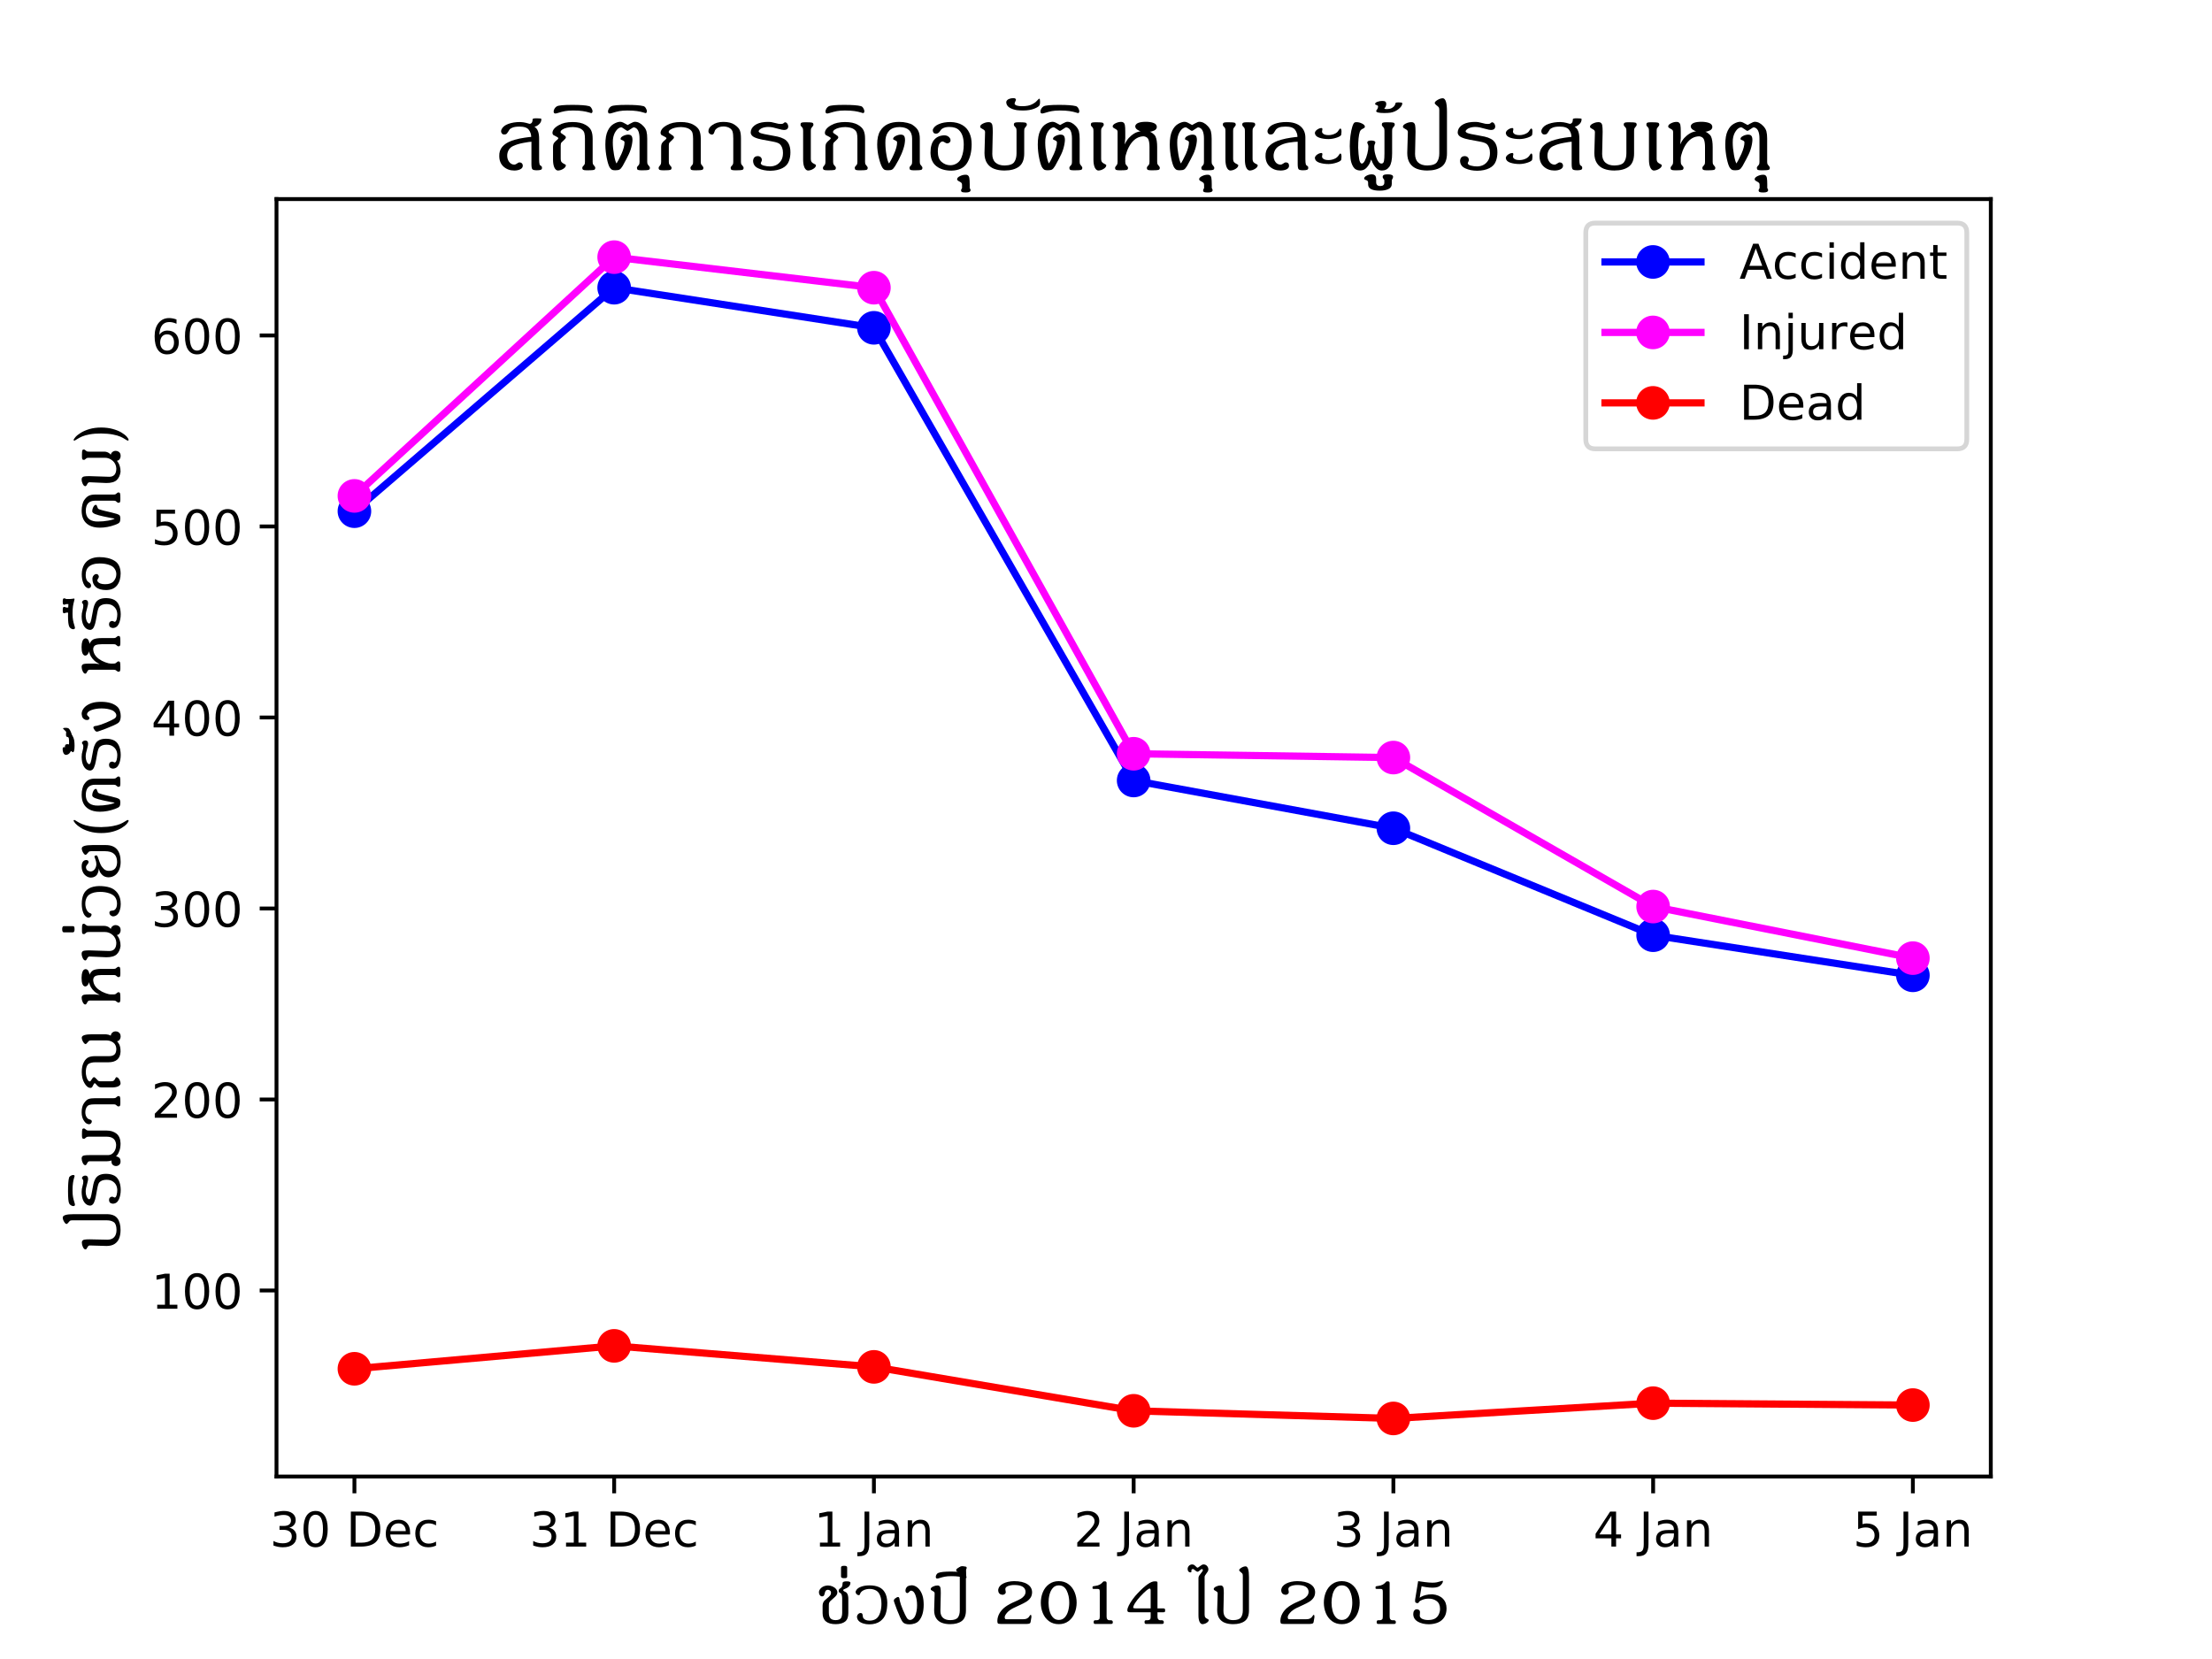 <?xml version="1.0" encoding="utf-8" standalone="no"?>
<!DOCTYPE svg PUBLIC "-//W3C//DTD SVG 1.1//EN"
  "http://www.w3.org/Graphics/SVG/1.1/DTD/svg11.dtd">
<!-- Created with matplotlib (https://matplotlib.org/) -->
<svg height="345.6pt" version="1.1" viewBox="0 0 460.8 345.6" width="460.8pt" xmlns="http://www.w3.org/2000/svg" xmlns:xlink="http://www.w3.org/1999/xlink">
 <defs>
  <style type="text/css">
*{stroke-linecap:butt;stroke-linejoin:round;}
  </style>
 </defs>
 <g id="figure_1">
  <g id="patch_1">
   <path d="M 0 345.6 
L 460.8 345.6 
L 460.8 0 
L 0 0 
z
" style="fill:#ffffff;"/>
  </g>
  <g id="axes_1">
   <g id="patch_2">
    <path d="M 57.6 307.584 
L 414.72 307.584 
L 414.72 41.472 
L 57.6 41.472 
z
" style="fill:#ffffff;"/>
   </g>
   <g id="matplotlib.axis_1">
    <g id="xtick_1">
     <g id="line2d_1">
      <defs>
       <path d="M 0 0 
L 0 3.5 
" id="mdb24fd56c6" style="stroke:#000000;stroke-width:0.8;"/>
      </defs>
      <g>
       <use style="stroke:#000000;stroke-width:0.8;" x="73.833" xlink:href="#mdb24fd56c6" y="307.584"/>
      </g>
     </g>
     <g id="text_1">
      <!-- 30 Dec -->
      <defs>
       <path d="M 40.578 39.312 
Q 47.656 37.797 51.625 33 
Q 55.609 28.219 55.609 21.188 
Q 55.609 10.406 48.188 4.484 
Q 40.766 -1.422 27.094 -1.422 
Q 22.516 -1.422 17.656 -0.516 
Q 12.797 0.391 7.625 2.203 
L 7.625 11.719 
Q 11.719 9.328 16.594 8.109 
Q 21.484 6.891 26.812 6.891 
Q 36.078 6.891 40.938 10.547 
Q 45.797 14.203 45.797 21.188 
Q 45.797 27.641 41.281 31.266 
Q 36.766 34.906 28.719 34.906 
L 20.219 34.906 
L 20.219 43.016 
L 29.109 43.016 
Q 36.375 43.016 40.234 45.922 
Q 44.094 48.828 44.094 54.297 
Q 44.094 59.906 40.109 62.906 
Q 36.141 65.922 28.719 65.922 
Q 24.656 65.922 20.016 65.031 
Q 15.375 64.156 9.812 62.312 
L 9.812 71.094 
Q 15.438 72.656 20.344 73.438 
Q 25.25 74.219 29.594 74.219 
Q 40.828 74.219 47.359 69.109 
Q 53.906 64.016 53.906 55.328 
Q 53.906 49.266 50.438 45.094 
Q 46.969 40.922 40.578 39.312 
z
" id="DejaVuSans-51"/>
       <path d="M 31.781 66.406 
Q 24.172 66.406 20.328 58.906 
Q 16.5 51.422 16.5 36.375 
Q 16.5 21.391 20.328 13.891 
Q 24.172 6.391 31.781 6.391 
Q 39.453 6.391 43.281 13.891 
Q 47.125 21.391 47.125 36.375 
Q 47.125 51.422 43.281 58.906 
Q 39.453 66.406 31.781 66.406 
z
M 31.781 74.219 
Q 44.047 74.219 50.516 64.516 
Q 56.984 54.828 56.984 36.375 
Q 56.984 17.969 50.516 8.266 
Q 44.047 -1.422 31.781 -1.422 
Q 19.531 -1.422 13.062 8.266 
Q 6.594 17.969 6.594 36.375 
Q 6.594 54.828 13.062 64.516 
Q 19.531 74.219 31.781 74.219 
z
" id="DejaVuSans-48"/>
       <path id="DejaVuSans-32"/>
       <path d="M 19.672 64.797 
L 19.672 8.109 
L 31.594 8.109 
Q 46.688 8.109 53.688 14.938 
Q 60.688 21.781 60.688 36.531 
Q 60.688 51.172 53.688 57.984 
Q 46.688 64.797 31.594 64.797 
z
M 9.812 72.906 
L 30.078 72.906 
Q 51.266 72.906 61.172 64.094 
Q 71.094 55.281 71.094 36.531 
Q 71.094 17.672 61.125 8.828 
Q 51.172 0 30.078 0 
L 9.812 0 
z
" id="DejaVuSans-68"/>
       <path d="M 56.203 29.594 
L 56.203 25.203 
L 14.891 25.203 
Q 15.484 15.922 20.484 11.062 
Q 25.484 6.203 34.422 6.203 
Q 39.594 6.203 44.453 7.469 
Q 49.312 8.734 54.109 11.281 
L 54.109 2.781 
Q 49.266 0.734 44.188 -0.344 
Q 39.109 -1.422 33.891 -1.422 
Q 20.797 -1.422 13.156 6.188 
Q 5.516 13.812 5.516 26.812 
Q 5.516 40.234 12.766 48.109 
Q 20.016 56 32.328 56 
Q 43.359 56 49.781 48.891 
Q 56.203 41.797 56.203 29.594 
z
M 47.219 32.234 
Q 47.125 39.594 43.094 43.984 
Q 39.062 48.391 32.422 48.391 
Q 24.906 48.391 20.391 44.141 
Q 15.875 39.891 15.188 32.172 
z
" id="DejaVuSans-101"/>
       <path d="M 48.781 52.594 
L 48.781 44.188 
Q 44.969 46.297 41.141 47.344 
Q 37.312 48.391 33.406 48.391 
Q 24.656 48.391 19.812 42.844 
Q 14.984 37.312 14.984 27.297 
Q 14.984 17.281 19.812 11.734 
Q 24.656 6.203 33.406 6.203 
Q 37.312 6.203 41.141 7.25 
Q 44.969 8.297 48.781 10.406 
L 48.781 2.094 
Q 45.016 0.344 40.984 -0.531 
Q 36.969 -1.422 32.422 -1.422 
Q 20.062 -1.422 12.781 6.344 
Q 5.516 14.109 5.516 27.297 
Q 5.516 40.672 12.859 48.328 
Q 20.219 56 33.016 56 
Q 37.156 56 41.109 55.141 
Q 45.062 54.297 48.781 52.594 
z
" id="DejaVuSans-99"/>
      </defs>
      <g transform="translate(56.205 322.182)scale(0.1 -0.1)">
       <use xlink:href="#DejaVuSans-51"/>
       <use x="63.623" xlink:href="#DejaVuSans-48"/>
       <use x="127.246" xlink:href="#DejaVuSans-32"/>
       <use x="159.033" xlink:href="#DejaVuSans-68"/>
       <use x="236.035" xlink:href="#DejaVuSans-101"/>
       <use x="297.559" xlink:href="#DejaVuSans-99"/>
      </g>
     </g>
    </g>
    <g id="xtick_2">
     <g id="line2d_2">
      <g>
       <use style="stroke:#000000;stroke-width:0.8;" x="127.942" xlink:href="#mdb24fd56c6" y="307.584"/>
      </g>
     </g>
     <g id="text_2">
      <!-- 31 Dec -->
      <defs>
       <path d="M 12.406 8.297 
L 28.516 8.297 
L 28.516 63.922 
L 10.984 60.406 
L 10.984 69.391 
L 28.422 72.906 
L 38.281 72.906 
L 38.281 8.297 
L 54.391 8.297 
L 54.391 0 
L 12.406 0 
z
" id="DejaVuSans-49"/>
      </defs>
      <g transform="translate(110.314 322.182)scale(0.1 -0.1)">
       <use xlink:href="#DejaVuSans-51"/>
       <use x="63.623" xlink:href="#DejaVuSans-49"/>
       <use x="127.246" xlink:href="#DejaVuSans-32"/>
       <use x="159.033" xlink:href="#DejaVuSans-68"/>
       <use x="236.035" xlink:href="#DejaVuSans-101"/>
       <use x="297.559" xlink:href="#DejaVuSans-99"/>
      </g>
     </g>
    </g>
    <g id="xtick_3">
     <g id="line2d_3">
      <g>
       <use style="stroke:#000000;stroke-width:0.8;" x="182.051" xlink:href="#mdb24fd56c6" y="307.584"/>
      </g>
     </g>
     <g id="text_3">
      <!-- 1 Jan -->
      <defs>
       <path d="M 9.812 72.906 
L 19.672 72.906 
L 19.672 5.078 
Q 19.672 -8.109 14.672 -14.062 
Q 9.672 -20.016 -1.422 -20.016 
L -5.172 -20.016 
L -5.172 -11.719 
L -2.094 -11.719 
Q 4.438 -11.719 7.125 -8.047 
Q 9.812 -4.391 9.812 5.078 
z
" id="DejaVuSans-74"/>
       <path d="M 34.281 27.484 
Q 23.391 27.484 19.188 25 
Q 14.984 22.516 14.984 16.5 
Q 14.984 11.719 18.141 8.906 
Q 21.297 6.109 26.703 6.109 
Q 34.188 6.109 38.703 11.406 
Q 43.219 16.703 43.219 25.484 
L 43.219 27.484 
z
M 52.203 31.203 
L 52.203 0 
L 43.219 0 
L 43.219 8.297 
Q 40.141 3.328 35.547 0.953 
Q 30.953 -1.422 24.312 -1.422 
Q 15.922 -1.422 10.953 3.297 
Q 6 8.016 6 15.922 
Q 6 25.141 12.172 29.828 
Q 18.359 34.516 30.609 34.516 
L 43.219 34.516 
L 43.219 35.406 
Q 43.219 41.609 39.141 45 
Q 35.062 48.391 27.688 48.391 
Q 23 48.391 18.547 47.266 
Q 14.109 46.141 10.016 43.891 
L 10.016 52.203 
Q 14.938 54.109 19.578 55.047 
Q 24.219 56 28.609 56 
Q 40.484 56 46.344 49.844 
Q 52.203 43.703 52.203 31.203 
z
" id="DejaVuSans-97"/>
       <path d="M 54.891 33.016 
L 54.891 0 
L 45.906 0 
L 45.906 32.719 
Q 45.906 40.484 42.875 44.328 
Q 39.844 48.188 33.797 48.188 
Q 26.516 48.188 22.312 43.547 
Q 18.109 38.922 18.109 30.906 
L 18.109 0 
L 9.078 0 
L 9.078 54.688 
L 18.109 54.688 
L 18.109 46.188 
Q 21.344 51.125 25.703 53.562 
Q 30.078 56 35.797 56 
Q 45.219 56 50.047 50.172 
Q 54.891 44.344 54.891 33.016 
z
" id="DejaVuSans-110"/>
      </defs>
      <g transform="translate(169.573 322.182)scale(0.1 -0.1)">
       <use xlink:href="#DejaVuSans-49"/>
       <use x="63.623" xlink:href="#DejaVuSans-32"/>
       <use x="95.41" xlink:href="#DejaVuSans-74"/>
       <use x="124.902" xlink:href="#DejaVuSans-97"/>
       <use x="186.182" xlink:href="#DejaVuSans-110"/>
      </g>
     </g>
    </g>
    <g id="xtick_4">
     <g id="line2d_4">
      <g>
       <use style="stroke:#000000;stroke-width:0.8;" x="236.16" xlink:href="#mdb24fd56c6" y="307.584"/>
      </g>
     </g>
     <g id="text_4">
      <!-- 2 Jan -->
      <defs>
       <path d="M 19.188 8.297 
L 53.609 8.297 
L 53.609 0 
L 7.328 0 
L 7.328 8.297 
Q 12.938 14.109 22.625 23.891 
Q 32.328 33.688 34.812 36.531 
Q 39.547 41.844 41.422 45.531 
Q 43.312 49.219 43.312 52.781 
Q 43.312 58.594 39.234 62.25 
Q 35.156 65.922 28.609 65.922 
Q 23.969 65.922 18.812 64.312 
Q 13.672 62.703 7.812 59.422 
L 7.812 69.391 
Q 13.766 71.781 18.938 73 
Q 24.125 74.219 28.422 74.219 
Q 39.75 74.219 46.484 68.547 
Q 53.219 62.891 53.219 53.422 
Q 53.219 48.922 51.531 44.891 
Q 49.859 40.875 45.406 35.406 
Q 44.188 33.984 37.641 27.219 
Q 31.109 20.453 19.188 8.297 
z
" id="DejaVuSans-50"/>
      </defs>
      <g transform="translate(223.682 322.182)scale(0.1 -0.1)">
       <use xlink:href="#DejaVuSans-50"/>
       <use x="63.623" xlink:href="#DejaVuSans-32"/>
       <use x="95.41" xlink:href="#DejaVuSans-74"/>
       <use x="124.902" xlink:href="#DejaVuSans-97"/>
       <use x="186.182" xlink:href="#DejaVuSans-110"/>
      </g>
     </g>
    </g>
    <g id="xtick_5">
     <g id="line2d_5">
      <g>
       <use style="stroke:#000000;stroke-width:0.8;" x="290.269" xlink:href="#mdb24fd56c6" y="307.584"/>
      </g>
     </g>
     <g id="text_5">
      <!-- 3 Jan -->
      <g transform="translate(277.791 322.182)scale(0.1 -0.1)">
       <use xlink:href="#DejaVuSans-51"/>
       <use x="63.623" xlink:href="#DejaVuSans-32"/>
       <use x="95.41" xlink:href="#DejaVuSans-74"/>
       <use x="124.902" xlink:href="#DejaVuSans-97"/>
       <use x="186.182" xlink:href="#DejaVuSans-110"/>
      </g>
     </g>
    </g>
    <g id="xtick_6">
     <g id="line2d_6">
      <g>
       <use style="stroke:#000000;stroke-width:0.8;" x="344.378" xlink:href="#mdb24fd56c6" y="307.584"/>
      </g>
     </g>
     <g id="text_6">
      <!-- 4 Jan -->
      <defs>
       <path d="M 37.797 64.312 
L 12.891 25.391 
L 37.797 25.391 
z
M 35.203 72.906 
L 47.609 72.906 
L 47.609 25.391 
L 58.016 25.391 
L 58.016 17.188 
L 47.609 17.188 
L 47.609 0 
L 37.797 0 
L 37.797 17.188 
L 4.891 17.188 
L 4.891 26.703 
z
" id="DejaVuSans-52"/>
      </defs>
      <g transform="translate(331.9 322.182)scale(0.1 -0.1)">
       <use xlink:href="#DejaVuSans-52"/>
       <use x="63.623" xlink:href="#DejaVuSans-32"/>
       <use x="95.41" xlink:href="#DejaVuSans-74"/>
       <use x="124.902" xlink:href="#DejaVuSans-97"/>
       <use x="186.182" xlink:href="#DejaVuSans-110"/>
      </g>
     </g>
    </g>
    <g id="xtick_7">
     <g id="line2d_7">
      <g>
       <use style="stroke:#000000;stroke-width:0.8;" x="398.487" xlink:href="#mdb24fd56c6" y="307.584"/>
      </g>
     </g>
     <g id="text_7">
      <!-- 5 Jan -->
      <defs>
       <path d="M 10.797 72.906 
L 49.516 72.906 
L 49.516 64.594 
L 19.828 64.594 
L 19.828 46.734 
Q 21.969 47.469 24.109 47.828 
Q 26.266 48.188 28.422 48.188 
Q 40.625 48.188 47.75 41.5 
Q 54.891 34.812 54.891 23.391 
Q 54.891 11.625 47.562 5.094 
Q 40.234 -1.422 26.906 -1.422 
Q 22.312 -1.422 17.547 -0.641 
Q 12.797 0.141 7.719 1.703 
L 7.719 11.625 
Q 12.109 9.234 16.797 8.062 
Q 21.484 6.891 26.703 6.891 
Q 35.156 6.891 40.078 11.328 
Q 45.016 15.766 45.016 23.391 
Q 45.016 31 40.078 35.438 
Q 35.156 39.891 26.703 39.891 
Q 22.75 39.891 18.812 39.016 
Q 14.891 38.141 10.797 36.281 
z
" id="DejaVuSans-53"/>
      </defs>
      <g transform="translate(386.009 322.182)scale(0.1 -0.1)">
       <use xlink:href="#DejaVuSans-53"/>
       <use x="63.623" xlink:href="#DejaVuSans-32"/>
       <use x="95.41" xlink:href="#DejaVuSans-74"/>
       <use x="124.902" xlink:href="#DejaVuSans-97"/>
       <use x="186.182" xlink:href="#DejaVuSans-110"/>
      </g>
     </g>
    </g>
    <g id="text_8">
     <!-- ช่วงปี 2014 ไป 2015 -->
     <defs>
      <path d="M 26.484 30.906 
Q 26.047 31.859 25.078 32.359 
Q 24.125 32.859 23.859 33.141 
Q 23.609 33.422 23.609 34.797 
Q 23.656 36.203 25.078 37.047 
Q 26.516 37.891 27 38.891 
Q 27.484 40.047 27.547 41.547 
Q 27.594 43.047 27.906 43.406 
Q 28.766 44.406 31.906 44.406 
Q 35.641 44.406 35.797 43 
Q 35.797 39.625 32.297 37.594 
Q 31.516 37.141 30.25 36.641 
Q 28.984 36.141 28.641 35.906 
Q 28.297 35.672 28.297 35.016 
Q 28.297 34.469 29.5 33.891 
Q 30.719 33.328 31.312 32.953 
Q 31.906 32.594 32.594 31.391 
Q 33.594 29.391 33.594 26.203 
L 33.594 11.297 
Q 33.594 5.172 30.266 2.516 
Q 26.953 -0.125 20.516 -0.203 
Q 6.812 -0.203 6.812 11.297 
L 6.812 19 
Q 6.812 21.953 8.5 24 
Q 9.469 25.078 11.562 26.766 
Q 13.656 28.469 14.625 29.734 
Q 15.609 31 15.609 32.781 
Q 15.531 34.062 14.531 34.828 
Q 13.547 35.594 12.312 35.594 
Q 10.641 35.594 9.797 34.203 
Q 9.375 33.453 9.016 31.891 
Q 8.672 30.344 8.156 29.578 
Q 7.641 28.812 6.297 28.719 
Q 4.859 28.781 3.922 30.016 
Q 3 31.25 3 32.906 
Q 3 34.328 3.5 35.203 
Q 6.109 39.812 12.312 40.094 
Q 14.938 40.094 17.234 39.047 
Q 19.531 38.016 20.859 36.344 
Q 22.188 34.688 22.188 32.906 
Q 22.172 31.172 21.172 29.844 
Q 20.188 28.516 17.875 26.578 
Q 15.578 24.641 14.984 24 
Q 13.969 22.875 13.641 22.062 
Q 13.312 21.266 13.312 19.094 
L 13.312 11.891 
Q 13.312 7.625 15.047 5.812 
Q 16.781 4 20.516 4 
Q 24.609 4.125 25.906 6.062 
Q 27.203 8.016 27.203 11.891 
L 27.203 26.906 
Q 27.203 29.203 26.484 30.906 
z
" id="JasmineUPC-3594"/>
      <path d="M -9.016 60.594 
Q -5.906 60.594 -5.906 58.906 
L -5.906 49.391 
Q -5.906 48.406 -6.594 48.047 
Q -7.297 47.703 -9.109 47.703 
Q -12.312 47.703 -12.312 49.391 
L -12.312 58.906 
Q -12.312 60.594 -9.016 60.594 
z
" id="JasmineUPC-3656"/>
      <path d="M 9.297 11.109 
Q 10.203 10.594 10.297 8.688 
Q 10.406 6.781 11.016 6 
Q 12.875 3.484 17.5 3.484 
Q 21.391 3.484 24.203 5.391 
Q 26.906 7.25 28.359 11.562 
Q 29.812 15.891 29.812 21 
Q 29.812 28 27.203 32 
Q 25.766 34.25 23.141 35.375 
Q 20.516 36.5 17.5 36.5 
Q 13.891 36.5 11.062 35.062 
Q 8.25 33.625 7.5 31.203 
Q 7.203 30 6.109 30 
Q 5 30 3.953 31 
Q 2.906 32 2.906 33.297 
Q 2.906 34.016 3.109 34.297 
Q 4.391 37.25 8.312 38.719 
Q 12.25 40.203 17.312 40.203 
Q 23.094 40.203 27.125 38.438 
Q 31.172 36.672 33.438 32.656 
Q 35.719 28.641 35.891 22.188 
Q 35.891 15.672 34.344 10.875 
Q 32.812 6.078 28.594 2.906 
Q 24.125 -0.391 17.094 -0.391 
Q 13.703 -0.391 11.016 0.484 
Q 4.297 2.516 4.297 7.906 
Q 4.688 9.547 5.703 10.469 
Q 6.734 11.406 8.016 11.406 
Q 8.719 11.406 9.297 11.109 
z
" id="JasmineUPC-3623"/>
      <path d="M 9.297 24.188 
Q 9.969 20.875 12.594 14.641 
Q 15.219 8.422 16.703 6.203 
Q 18.047 4.203 20 4.203 
Q 21.656 4.203 23.188 5.547 
Q 24.734 6.906 25.391 8.594 
Q 27.297 13.203 27.297 19.5 
Q 27.297 25.656 25.578 30.172 
Q 23.859 34.688 21.094 34.688 
Q 20.484 34.688 20.109 34.406 
Q 19.734 34.125 19.109 33.453 
Q 18.484 32.781 18.078 32.484 
Q 17.672 32.203 17.094 32.203 
Q 15.219 32.344 15.219 34.906 
Q 15.219 36.5 16.219 37.922 
Q 17.219 39.359 19.094 39.891 
Q 20.797 40.312 21.516 40.312 
Q 24.641 40.312 27.453 38.125 
Q 30.281 35.938 32.078 31.891 
Q 33.891 27.859 34.109 22.609 
Q 34.109 22.188 34.156 21.375 
Q 34.203 20.578 34.203 20.188 
Q 34.203 8.766 29 3.094 
Q 27.469 1.422 24.797 0.516 
Q 22.141 -0.391 19.312 -0.391 
Q 14.203 -0.391 12.203 2.203 
Q 11.156 3.641 9.562 7.125 
Q 7.984 10.625 6.328 14.891 
Q 4.688 19.172 3.906 21.516 
Q 3.109 23.641 3.109 24.297 
Q 3.109 25.594 4.5 26.609 
Q 6.422 28.094 7.5 28.094 
Q 8.188 28.094 8.516 27.531 
Q 8.859 26.984 9.016 26.031 
Q 9.188 25.078 9.297 24.188 
z
" id="JasmineUPC-3591"/>
      <path d="M 34.297 50.203 
Q 34.297 51.984 33.703 52.641 
Q 33.125 53.297 31.812 54.297 
Q 30.5 55.297 30.5 56.109 
Q 30.562 57.25 32.875 58.625 
Q 35.188 60.016 37.312 60.016 
Q 40.703 59.766 40.703 48.797 
L 40.703 14.109 
Q 40.703 6.297 36.328 3.047 
Q 31.953 -0.203 24.203 -0.203 
Q 19.391 -0.203 15.656 1.203 
Q 11.938 2.609 9.766 5.875 
Q 7.594 9.156 7.594 14.406 
L 8.109 31.812 
Q 8.109 32.781 7.547 33.344 
Q 6.984 33.906 5.922 34.438 
Q 4.859 34.984 4.422 35.359 
Q 4 35.75 4 36.5 
Q 4.156 37.859 6.438 38.969 
Q 8.734 40.094 10.891 40.094 
Q 12.016 40.094 12.406 39.891 
Q 13.844 39.281 14.172 37.453 
Q 14.5 35.625 14.5 32.109 
L 14.109 13.594 
Q 14.109 8.844 16.781 6.422 
Q 19.453 4 24.297 4 
Q 30.5 4.078 32.391 6.859 
Q 34.297 9.641 34.297 14.109 
z
" id="JasmineUPC-3611"/>
      <path d="M -21 54.594 
Q -17.922 54.594 -14.703 54.391 
Q -11.938 54.219 -11.938 54.203 
Q -11.938 54.203 -12.016 54.203 
L -12.016 56 
Q -12.016 56.906 -12.359 57.391 
Q -12.703 57.891 -12.703 58.203 
Q -12.703 60.016 -8.797 60.016 
Q -6.891 60.016 -5.891 59.734 
Q -4.906 59.469 -4.906 58.297 
Q -4.906 57.906 -5.25 57.344 
Q -5.594 56.781 -5.594 56 
L -5.594 52.297 
Q -5.594 52 -5.391 50 
Q -5.391 49.781 -5.25 49.219 
Q -5.109 48.656 -5.109 48.391 
Q -5.109 47.953 -5.594 47.703 
Q -6.203 47.703 -8.266 48.297 
Q -10.328 48.906 -13.234 49.359 
Q -16.156 49.812 -20.906 49.812 
Q -24.984 49.812 -27.688 49.281 
Q -30.391 48.75 -32.641 48.016 
Q -34.906 47.297 -35.594 47.297 
Q -36.109 47.297 -36.594 47.609 
Q -37.109 47.969 -37.109 49.094 
Q -37.109 50.312 -36.344 51.547 
Q -35.578 52.781 -34.406 53.203 
Q -31.062 54.594 -21 54.594 
z
" id="JasmineUPC-3637"/>
      <path id="JasmineUPC-32"/>
      <path d="M 10.797 30.391 
Q 5.688 30.391 5.688 35.5 
Q 6.281 39.766 10.906 42.109 
Q 15.547 44.453 22.188 44.609 
Q 31.078 44.609 36.031 41.484 
Q 41 38.359 41 32.906 
Q 40.922 29.594 39.312 27.25 
Q 37.719 24.922 35.109 23.266 
Q 32.5 21.609 28.047 19.609 
Q 23.609 17.609 21.609 16.609 
Q 17.281 14.453 14.891 11.672 
Q 12.5 8.906 12.5 7.203 
Q 12.5 5.641 12.953 5.266 
Q 13.406 4.906 14.984 4.906 
L 31.391 4.906 
Q 34.234 4.906 35.891 5.812 
Q 37.406 6.609 38.203 8.047 
Q 39.016 9.5 39.594 9.5 
Q 40.312 9.5 40.312 7.297 
L 39.594 2.906 
Q 39.438 1.25 38.703 0.703 
Q 37.594 0 35.016 0 
L 8.797 0 
Q 5.641 0 5.297 0.703 
Q 4.812 1.516 4.812 3.094 
Q 4.812 7.328 7.203 11.406 
Q 9.5 15.203 13.359 18 
Q 17.219 20.797 23.391 23.391 
Q 26.875 24.906 29.125 26.203 
Q 31.375 27.516 32.781 29.359 
Q 34.203 31.219 34.203 33.688 
Q 33.797 40.594 22.516 40.594 
Q 18.75 40.594 15.922 39.5 
Q 13.109 38.422 13.109 36.297 
Q 13.109 35.797 13.344 34.734 
Q 13.594 33.688 13.594 33.203 
Q 13.594 31.125 10.797 30.391 
z
" id="JasmineUPC-50"/>
      <path d="M 41.703 22.188 
Q 41.703 16.453 39.594 11.281 
Q 37.484 6.125 33.234 2.953 
Q 29 -0.203 23.094 -0.203 
Q 17.141 -0.203 12.859 2.969 
Q 8.594 6.156 6.484 11.297 
Q 4.391 16.453 4.391 22.188 
Q 4.391 27.953 6.5 33.094 
Q 8.625 38.25 12.875 41.422 
Q 17.141 44.609 23.094 44.609 
Q 29.047 44.578 33.266 41.391 
Q 37.5 38.203 39.594 33.062 
Q 41.703 27.938 41.703 22.188 
z
M 23.094 40.203 
Q 19.344 40.203 16.938 37.516 
Q 14.531 34.844 13.469 30.719 
Q 12.406 26.594 12.406 22.188 
Q 12.406 17.828 13.469 13.703 
Q 14.531 9.578 16.938 6.891 
Q 19.344 4.203 23.094 4.203 
Q 26.906 4.203 29.359 6.875 
Q 31.812 9.547 32.906 13.688 
Q 34.016 17.828 34.016 22.188 
Q 34.016 29.328 31.344 34.766 
Q 28.688 40.203 23.094 40.203 
z
" id="JasmineUPC-48"/>
      <path d="M 13.703 1.906 
Q 13.703 3.906 15.312 3.906 
L 16.797 3.906 
Q 18.5 3.906 19.516 4.906 
Q 20.094 5.5 20.094 7.781 
L 20.094 33.688 
Q 20.094 35.406 19.609 36.016 
Q 19.094 36.5 17.891 36.5 
L 14.5 36.5 
Q 12.984 36.5 12.797 36.688 
Q 12.5 36.984 12.5 37.703 
Q 12.5 38.625 12.797 39.109 
Q 12.875 39.312 15.656 39.688 
Q 18.438 40.062 20.188 41.094 
Q 21.688 41.969 22.594 42.984 
Q 23.516 44 23.797 44.203 
Q 24.094 44.406 25.391 44.406 
Q 27.203 44.406 27.203 42.609 
L 27.203 7.781 
Q 27.203 5.781 27.906 5 
Q 28.656 3.906 30 3.906 
L 31.391 3.906 
Q 33.688 3.906 33.688 1.906 
Q 33.688 0.641 33.141 0.312 
Q 32.594 0 31.5 0 
L 15.5 0 
Q 14.594 0 14.172 0.344 
Q 13.766 0.688 13.703 1.906 
z
" id="JasmineUPC-49"/>
      <path d="M 34.5 12.203 
L 34.5 7.781 
Q 34.5 5.781 35.203 5 
Q 35.969 3.906 37.312 3.906 
L 38.703 3.906 
Q 41.094 3.906 41.094 1.906 
Q 41.094 0.641 40.531 0.312 
Q 39.969 0 38.797 0 
L 22.906 0 
Q 21.969 0 21.516 0.344 
Q 21.078 0.703 21 1.906 
Q 21 3.906 22.609 3.906 
L 24.094 3.906 
Q 25.906 3.906 26.906 4.906 
Q 27.391 5.5 27.391 7.781 
L 27.391 12.203 
L 6.109 12.203 
Q 3.906 12.203 3.391 13.109 
Q 3.109 13.547 3.109 14.312 
Q 3.109 16.234 4.672 19.328 
Q 6.234 22.438 8.781 25.906 
Q 11.328 29.375 13.891 32 
Q 25.641 44.406 31.5 44.406 
Q 33.234 44.406 33.859 44.188 
Q 34.5 43.969 34.5 43.094 
L 34.5 16.219 
L 40.609 16.219 
Q 41.656 16.219 42.047 15.859 
Q 42.438 15.5 42.5 14.203 
Q 42.5 12.859 42.078 12.531 
Q 41.656 12.203 40.703 12.203 
z
M 27.391 35.109 
Q 27.391 36.641 26.391 36.891 
Q 24.297 36.891 16.406 28.484 
Q 13.328 25.172 11.266 21.938 
Q 9.203 18.719 9.203 16.891 
Q 9.688 16.219 12.109 16.219 
L 27.391 16.219 
z
" id="JasmineUPC-52"/>
      <path d="M 13.594 56.812 
Q 13.203 57.203 12.797 57.203 
Q 12.203 57.203 10.719 55.797 
Q 9.25 54.391 8.297 54.391 
Q 7.375 54.438 5.766 55.859 
Q 4.172 57.297 3.5 57.297 
Q 1.906 56.938 1.906 55.688 
Q 1.906 55.469 1.953 55.141 
Q 2 54.828 2 54.719 
Q 2 53.812 0.906 53.719 
Q -0.312 53.719 -1.156 54.656 
Q -2 55.609 -2 57.391 
Q -1.938 59.281 -0.562 60.641 
Q 0.812 62.016 2.719 62.016 
Q 4.156 61.938 5 61.328 
Q 5.859 60.719 6.844 59.656 
Q 7.844 58.594 8.297 58.594 
Q 8.891 58.594 10.984 60.297 
Q 13.094 62.016 14.594 62.016 
Q 16.781 62.016 18.188 60.438 
Q 19.609 58.859 19.609 56.812 
Q 19.578 55.688 19.031 54.75 
Q 18.5 53.812 17.547 52.594 
Q 16.609 51.375 16.156 50.578 
Q 15.703 49.781 15.703 48.906 
L 15.703 9.797 
Q 15.703 7.641 16.484 6.766 
Q 17.266 5.891 18.562 5.312 
Q 19.875 4.734 20 4.203 
Q 20 2.547 17.766 1.172 
Q 15.531 -0.203 13.203 -0.203 
Q 11.469 0.031 10.375 2.391 
Q 9.297 4.766 9.297 9.016 
L 9.297 47.703 
Q 9.297 49.266 10.047 50.391 
Q 10.797 51.516 12.344 53.406 
Q 13.891 55.297 13.891 56 
Q 13.891 56.469 13.594 56.812 
z
" id="JasmineUPC-3652"/>
      <path d="M 37.016 44.609 
Q 37.016 42.891 35 40.688 
Q 32.984 38.484 29.203 37.984 
Q 27.391 37.797 26.203 37.797 
Q 23 37.797 19.203 38.406 
Q 15.406 39.031 14.797 39.312 
L 12.797 27.297 
Q 12.766 27.297 12.766 27.312 
Q 12.766 27.422 14.328 28.328 
Q 16.062 29.328 18.984 30.109 
Q 21.922 30.906 26.094 30.906 
Q 33.125 30.25 36.953 26.359 
Q 40.797 22.484 40.797 16.219 
Q 40.797 10.812 38.484 7.125 
Q 36.188 3.438 32.078 1.625 
Q 27.984 -0.172 22.516 -0.297 
Q 15.484 -0.297 10.797 2.469 
Q 6.109 5.25 6.109 10.406 
Q 6.109 12.547 7.109 13.922 
Q 8.125 15.312 9.797 15.312 
Q 10.25 15.312 11.016 15.094 
Q 13.109 14.484 13.109 12.312 
Q 13.109 11.672 13 10.5 
Q 12.891 9.344 12.891 8.406 
Q 13.203 6.297 15.688 5.203 
Q 18.172 4.109 21.609 4.109 
Q 25.766 4.109 28.5 5.5 
Q 31.109 6.859 32.562 9.703 
Q 34.016 12.547 34.016 15.797 
Q 34.016 21.312 30.297 24 
Q 27 26.391 22.188 26.391 
Q 18.562 26.391 15.484 25.125 
Q 12.406 23.859 11.891 22.609 
Q 11.594 21.703 10.406 21.703 
Q 9.812 21.703 8.797 22.188 
Q 8.234 22.516 8.125 23 
Q 8.016 23.484 8.016 25.094 
L 11.203 44.609 
Q 13.484 44.234 18.031 43.641 
Q 22.578 43.047 26 43 
Q 28.656 43 30.641 43.391 
Q 32.625 43.797 34.406 44.391 
Q 36.188 45 36.5 45 
Q 36.844 45 37.016 44.609 
z
" id="JasmineUPC-53"/>
     </defs>
     <g transform="translate(170.001 338.303)scale(0.2 -0.2)">
      <use xlink:href="#JasmineUPC-3594"/>
      <use x="38.306" xlink:href="#JasmineUPC-3656"/>
      <use x="38.306" xlink:href="#JasmineUPC-3623"/>
      <use x="77.905" xlink:href="#JasmineUPC-3591"/>
      <use x="115.405" xlink:href="#JasmineUPC-3611"/>
      <use x="161.816" xlink:href="#JasmineUPC-3637"/>
      <use x="161.816" xlink:href="#JasmineUPC-32"/>
      <use x="184.009" xlink:href="#JasmineUPC-50"/>
      <use x="229.712" xlink:href="#JasmineUPC-48"/>
      <use x="275.415" xlink:href="#JasmineUPC-49"/>
      <use x="321.118" xlink:href="#JasmineUPC-52"/>
      <use x="366.821" xlink:href="#JasmineUPC-32"/>
      <use x="389.014" xlink:href="#JasmineUPC-3652"/>
      <use x="410.205" xlink:href="#JasmineUPC-3611"/>
      <use x="456.616" xlink:href="#JasmineUPC-32"/>
      <use x="478.809" xlink:href="#JasmineUPC-50"/>
      <use x="524.512" xlink:href="#JasmineUPC-48"/>
      <use x="570.215" xlink:href="#JasmineUPC-49"/>
      <use x="615.918" xlink:href="#JasmineUPC-53"/>
     </g>
    </g>
   </g>
   <g id="matplotlib.axis_2">
    <g id="ytick_1">
     <g id="line2d_8">
      <defs>
       <path d="M 0 0 
L -3.5 0 
" id="maf8911e634" style="stroke:#000000;stroke-width:0.8;"/>
      </defs>
      <g>
       <use style="stroke:#000000;stroke-width:0.8;" x="57.6" xlink:href="#maf8911e634" y="268.829"/>
      </g>
     </g>
     <g id="text_9">
      <!-- 100 -->
      <g transform="translate(31.512 272.628)scale(0.1 -0.1)">
       <use xlink:href="#DejaVuSans-49"/>
       <use x="63.623" xlink:href="#DejaVuSans-48"/>
       <use x="127.246" xlink:href="#DejaVuSans-48"/>
      </g>
     </g>
    </g>
    <g id="ytick_2">
     <g id="line2d_9">
      <g>
       <use style="stroke:#000000;stroke-width:0.8;" x="57.6" xlink:href="#maf8911e634" y="229.04"/>
      </g>
     </g>
     <g id="text_10">
      <!-- 200 -->
      <g transform="translate(31.512 232.839)scale(0.1 -0.1)">
       <use xlink:href="#DejaVuSans-50"/>
       <use x="63.623" xlink:href="#DejaVuSans-48"/>
       <use x="127.246" xlink:href="#DejaVuSans-48"/>
      </g>
     </g>
    </g>
    <g id="ytick_3">
     <g id="line2d_10">
      <g>
       <use style="stroke:#000000;stroke-width:0.8;" x="57.6" xlink:href="#maf8911e634" y="189.25"/>
      </g>
     </g>
     <g id="text_11">
      <!-- 300 -->
      <g transform="translate(31.512 193.049)scale(0.1 -0.1)">
       <use xlink:href="#DejaVuSans-51"/>
       <use x="63.623" xlink:href="#DejaVuSans-48"/>
       <use x="127.246" xlink:href="#DejaVuSans-48"/>
      </g>
     </g>
    </g>
    <g id="ytick_4">
     <g id="line2d_11">
      <g>
       <use style="stroke:#000000;stroke-width:0.8;" x="57.6" xlink:href="#maf8911e634" y="149.461"/>
      </g>
     </g>
     <g id="text_12">
      <!-- 400 -->
      <g transform="translate(31.512 153.26)scale(0.1 -0.1)">
       <use xlink:href="#DejaVuSans-52"/>
       <use x="63.623" xlink:href="#DejaVuSans-48"/>
       <use x="127.246" xlink:href="#DejaVuSans-48"/>
      </g>
     </g>
    </g>
    <g id="ytick_5">
     <g id="line2d_12">
      <g>
       <use style="stroke:#000000;stroke-width:0.8;" x="57.6" xlink:href="#maf8911e634" y="109.671"/>
      </g>
     </g>
     <g id="text_13">
      <!-- 500 -->
      <g transform="translate(31.512 113.47)scale(0.1 -0.1)">
       <use xlink:href="#DejaVuSans-53"/>
       <use x="63.623" xlink:href="#DejaVuSans-48"/>
       <use x="127.246" xlink:href="#DejaVuSans-48"/>
      </g>
     </g>
    </g>
    <g id="ytick_6">
     <g id="line2d_13">
      <g>
       <use style="stroke:#000000;stroke-width:0.8;" x="57.6" xlink:href="#maf8911e634" y="69.882"/>
      </g>
     </g>
     <g id="text_14">
      <!-- 600 -->
      <defs>
       <path d="M 33.016 40.375 
Q 26.375 40.375 22.484 35.828 
Q 18.609 31.297 18.609 23.391 
Q 18.609 15.531 22.484 10.953 
Q 26.375 6.391 33.016 6.391 
Q 39.656 6.391 43.531 10.953 
Q 47.406 15.531 47.406 23.391 
Q 47.406 31.297 43.531 35.828 
Q 39.656 40.375 33.016 40.375 
z
M 52.594 71.297 
L 52.594 62.312 
Q 48.875 64.062 45.094 64.984 
Q 41.312 65.922 37.594 65.922 
Q 27.828 65.922 22.672 59.328 
Q 17.531 52.734 16.797 39.406 
Q 19.672 43.656 24.016 45.922 
Q 28.375 48.188 33.594 48.188 
Q 44.578 48.188 50.953 41.516 
Q 57.328 34.859 57.328 23.391 
Q 57.328 12.156 50.688 5.359 
Q 44.047 -1.422 33.016 -1.422 
Q 20.359 -1.422 13.672 8.266 
Q 6.984 17.969 6.984 36.375 
Q 6.984 53.656 15.188 63.938 
Q 23.391 74.219 37.203 74.219 
Q 40.922 74.219 44.703 73.484 
Q 48.484 72.75 52.594 71.297 
z
" id="DejaVuSans-54"/>
      </defs>
      <g transform="translate(31.512 73.681)scale(0.1 -0.1)">
       <use xlink:href="#DejaVuSans-54"/>
       <use x="63.623" xlink:href="#DejaVuSans-48"/>
       <use x="127.246" xlink:href="#DejaVuSans-48"/>
      </g>
     </g>
    </g>
    <g id="text_15">
     <!-- ปริมาณ หน่วย(ครั้ง หรือ คน) -->
     <defs>
      <path d="M 28.719 8.406 
Q 30.109 10.688 30.109 14.5 
Q 30.109 19.312 27.484 21.797 
Q 26.125 23.078 21.5 23.953 
Q 16.875 24.828 12.984 25.516 
Q 9.109 26.203 6.328 27.484 
Q 3.547 28.766 3.203 31.203 
Q 3.203 34.906 6.375 37.328 
Q 9.547 39.766 14.984 40.203 
Q 15.891 40.312 17.406 40.312 
Q 19.312 40.312 20.562 40.094 
Q 21.828 39.875 23.672 39.375 
Q 25.516 38.891 26.359 38.734 
Q 27.219 38.594 28.594 38.594 
Q 29.938 38.594 30.656 39.281 
Q 31.375 39.984 31.906 39.984 
Q 32.797 39.984 33.578 39.062 
Q 34.359 38.156 34.5 36.688 
Q 34.5 33.594 30.906 33.594 
Q 30.422 33.594 29.203 33.797 
Q 27.688 34.078 25.484 34.719 
Q 23.297 35.375 21.547 35.734 
Q 19.797 36.109 17.609 36.109 
Q 14.766 36.031 12.656 35.125 
Q 10.547 34.234 9.797 32.688 
Q 9.797 31.547 11.766 30.875 
Q 13.75 30.219 18.25 29.469 
Q 22.75 28.719 25.625 28.062 
Q 28.516 27.422 30.812 26.203 
Q 36.312 23.312 36.312 14.984 
Q 36.312 10.969 35.109 7.781 
Q 33.719 3.828 29.609 1.75 
Q 25.516 -0.312 19.609 -0.391 
Q 13.938 -0.391 9.562 1.594 
Q 5.203 3.594 5.203 8.016 
Q 5.609 11.797 9.203 11.797 
Q 10.797 11.719 11.641 10.812 
Q 12.5 9.906 12.5 8.594 
Q 12.5 7.812 12.016 7 
Q 11.594 6.219 11.594 6 
Q 11.594 4.594 14.172 3.891 
Q 16.75 3.203 19.406 3.203 
Q 25.688 3.344 28.719 8.406 
z
" id="JasmineUPC-3619"/>
      <path d="M -6.5 47.609 
Q -6.734 47.609 -8.672 48.234 
Q -10.625 48.859 -13.734 49.328 
Q -16.844 49.812 -21.703 49.812 
Q -25.781 49.812 -28.484 49.281 
Q -31.203 48.75 -33.453 48.016 
Q -35.719 47.297 -36.406 47.297 
Q -36.922 47.297 -37.406 47.609 
Q -37.891 47.969 -37.891 49 
Q -37.891 50.141 -37.094 51.422 
Q -36.312 52.703 -35.203 53.297 
Q -32.953 54.5 -22.297 54.5 
Q -12.328 54.5 -8.5 53.484 
Q -7.344 53.297 -6.422 51.859 
Q -5.5 50.422 -5.5 49.094 
Q -5.5 47.906 -6.5 47.609 
z
" id="JasmineUPC-3636"/>
      <path d="M 34.406 14.312 
L 34.406 32.781 
Q 34.406 34.516 34.016 35.156 
Q 33.641 35.797 32.938 36.484 
Q 32.234 37.188 32.203 37.891 
Q 32.203 39.234 32.938 39.609 
Q 33.688 39.984 35.406 39.984 
L 37.594 39.984 
Q 40.844 39.984 41.922 39.672 
Q 43 39.375 43 37.891 
Q 42.969 37.25 42.25 36.453 
Q 41.531 35.672 41.156 35.031 
Q 40.797 34.406 40.797 32.781 
L 40.797 14.406 
Q 40.797 8.156 37.625 4.109 
Q 34.469 0.078 27.594 -0.203 
Q 23.219 -0.203 20.172 0.828 
Q 17.141 1.859 15.578 3.047 
Q 14.016 4.25 13.891 4.594 
Q 13.891 3.266 12.781 1.531 
Q 11.672 -0.203 8.297 -0.203 
Q 6.234 -0.125 5.016 1.281 
Q 3.812 2.703 3.812 4.594 
Q 3.812 5.859 4.5 7.109 
Q 5.281 8.516 6.453 8.906 
Q 7.641 9.297 9.797 9.297 
Q 9.453 9.297 9.109 11.109 
Q 8.797 12.891 8.797 14.406 
L 8.797 32 
Q 8.797 33.016 8.25 33.547 
Q 7.719 34.078 6.609 34.656 
Q 5.5 35.234 5.109 35.578 
Q 4.719 35.938 4.719 36.688 
Q 4.859 38.062 7.141 39.188 
Q 9.422 40.312 11.594 40.312 
Q 12.703 40.312 13.109 40.094 
Q 14.547 39.484 14.875 37.641 
Q 15.219 35.812 15.219 32.297 
L 15.219 12.797 
Q 15.219 9.203 18.281 6.797 
Q 21.344 4.391 25.906 4.391 
Q 34.406 4.906 34.406 14.312 
z
" id="JasmineUPC-3617"/>
      <path d="M 18.609 35.5 
Q 16.484 36.5 14.109 36.5 
Q 10.594 36.5 8.5 34.906 
Q 7.375 34.062 7.016 33.375 
Q 6.672 32.688 6.344 31.625 
Q 6.031 30.562 5.5 30.109 
Q 5.109 29.719 4.297 29.719 
Q 3.25 29.812 2.359 30.562 
Q 1.484 31.328 1.484 32.594 
Q 1.484 35.453 4.594 37.594 
Q 8.25 40.312 13.891 40.312 
Q 20.016 40.312 23.391 37.891 
Q 26.734 35.625 27.656 33.25 
Q 28.594 30.891 28.594 26.484 
L 28.594 7.203 
Q 28.594 5.594 28.953 4.953 
Q 29.328 4.328 30.047 3.578 
Q 30.766 2.828 30.812 2.094 
Q 30.812 0.656 29.734 0.328 
Q 28.656 0 25.391 0 
L 23.188 0 
Q 21.484 0 20.734 0.391 
Q 20 0.781 20 2.094 
Q 20.016 2.812 20.75 3.531 
Q 21.484 4.266 21.828 4.891 
Q 22.188 5.516 22.188 7.203 
L 22.188 26.484 
Q 22.188 30.219 21.594 32.219 
Q 21 34.234 18.609 35.5 
z
" id="JasmineUPC-3634"/>
      <path d="M 54.391 3.594 
Q 53.938 2.688 51.281 1.234 
Q 48.641 -0.203 43.5 -0.203 
Q 32.5 0.359 32.5 12.594 
L 32.5 26.297 
Q 32.5 30.5 30.844 33.094 
Q 29.203 35.688 22.906 36.016 
Q 20.047 36.016 17.672 35.406 
Q 15.312 34.797 13.953 33.844 
Q 12.594 32.906 12.594 31.906 
Q 12.594 31.344 13.047 30.969 
Q 13.5 30.594 14.625 29.891 
Q 15.766 29.203 16.359 28.656 
Q 16.969 28.125 17 27.391 
Q 17 26.531 15.453 25.188 
Q 13.922 23.859 13.312 23.141 
Q 12.703 22.438 12.703 20.797 
L 12.703 9.797 
Q 12.703 7.641 13.484 6.766 
Q 14.266 5.891 15.562 5.312 
Q 16.875 4.734 17 4.203 
Q 17 2.547 14.766 1.172 
Q 12.531 -0.203 10.203 -0.203 
Q 8.469 0.031 7.375 2.391 
Q 6.297 4.766 6.297 9.016 
L 6.297 19.312 
Q 6.297 21.609 7.156 22.797 
Q 8.016 24 9.344 25.031 
Q 10.688 26.078 10.688 26.703 
Q 10.688 27.312 9.047 28.094 
Q 7.406 28.875 6.688 29.328 
Q 5.984 29.781 5.812 31 
Q 5.812 34.672 11.109 37.594 
Q 15.609 40.203 22.406 40.203 
Q 28.906 40.203 32.906 37.891 
Q 36.359 35.969 37.625 33.312 
Q 38.891 30.672 38.891 26.297 
L 38.891 11.797 
Q 38.891 7.906 40.688 6.047 
Q 42.484 4.203 46.609 4.203 
Q 51 4.469 53.141 7.5 
Q 55.297 10.547 55.297 14.703 
L 55.297 30.391 
Q 55.297 32.172 54.703 32.828 
Q 54.125 33.5 52.797 34.5 
Q 51.484 35.5 51.484 36.297 
Q 51.609 37.453 53.891 38.828 
Q 56.172 40.203 58.297 40.203 
Q 61.703 39.969 61.703 29 
L 61.703 16.094 
Q 61.703 14.625 61.203 12.312 
Q 61.062 11.547 60.719 10.938 
Q 60.375 10.328 60.203 10.016 
Q 60.719 10.016 61.719 9.594 
Q 62.719 9.188 63.203 8.594 
Q 64.703 7.109 64.703 4.812 
Q 64.703 3.156 63.797 1.812 
Q 62.359 -0.297 59.406 -0.297 
Q 57.984 -0.297 56.812 0.297 
Q 55.297 1.047 54.844 2.062 
Q 54.391 3.078 54.391 3.594 
z
" id="JasmineUPC-3603"/>
      <path d="M 19.312 28.906 
Q 22.016 31.078 24.172 31.781 
Q 26.344 32.5 27.203 32.5 
Q 26.469 32.5 24.531 33.703 
Q 22.609 34.906 22.609 36.797 
Q 23.297 40.406 31.594 40.406 
Q 35.109 40.406 37.75 39.469 
Q 40.406 38.547 40.609 36.297 
Q 40.609 34.078 38.312 33.094 
Q 36.016 32.109 34.797 32.109 
Q 35.25 32.109 36.938 30.938 
Q 38.625 29.781 39.5 28.203 
Q 40.891 25.203 40.891 19.312 
L 40.891 7.203 
Q 40.891 5.594 41.25 4.953 
Q 41.625 4.328 42.344 3.547 
Q 43.062 2.781 43.094 2.094 
Q 43.094 0.656 42.016 0.328 
Q 40.938 0 37.703 0 
L 35.5 0 
Q 33.797 0 33.047 0.391 
Q 32.297 0.781 32.297 2.094 
Q 32.328 2.812 33.062 3.531 
Q 33.797 4.266 34.141 4.891 
Q 34.5 5.516 34.5 7.203 
L 34.5 19.312 
Q 34.5 23.391 33.625 25.609 
Q 32.766 27.828 29.812 28.297 
Q 23.484 28.297 19.094 22.297 
Q 17 19.359 15.656 15.656 
Q 14.312 11.969 14.312 10.016 
L 14.312 7.203 
Q 14.312 5.672 14.703 4.969 
Q 15.094 4.266 15.828 3.516 
Q 16.578 2.766 16.609 2.094 
Q 16.609 0.656 15.531 0.328 
Q 14.453 0 11.203 0 
L 9.109 0 
Q 7.375 0 6.594 0.391 
Q 5.812 0.781 5.812 2.094 
Q 5.891 2.812 6.562 3.531 
Q 7.234 4.266 7.562 4.969 
Q 7.906 5.672 7.906 7.203 
L 7.906 32 
Q 7.906 33.016 7.375 33.547 
Q 6.844 34.078 5.75 34.625 
Q 4.672 35.188 4.234 35.562 
Q 3.812 35.938 3.812 36.688 
Q 3.953 38.062 6.234 39.188 
Q 8.516 40.312 10.688 40.312 
Q 11.797 40.312 12.203 40.094 
Q 13.656 39.484 13.984 37.641 
Q 14.312 35.812 14.312 32.297 
L 14.312 26.703 
L 13.797 21.516 
Q 14.203 22.531 15.562 24.719 
Q 16.922 26.906 19.312 28.906 
z
" id="JasmineUPC-3627"/>
      <path d="M 6.812 14.594 
L 7.594 32 
Q 7.594 33.016 7.047 33.547 
Q 6.516 34.078 5.422 34.625 
Q 4.344 35.188 3.922 35.562 
Q 3.5 35.938 3.5 36.688 
Q 3.656 38.062 5.922 39.188 
Q 8.203 40.312 10.406 40.312 
Q 11.5 40.312 11.891 40.094 
Q 13.328 39.484 13.656 37.641 
Q 13.984 35.812 13.984 32.297 
L 13.312 11.594 
Q 13.312 4.203 22 4.203 
Q 26.984 4.469 30.047 8.078 
Q 33.109 11.688 33.109 15.984 
L 33.109 32.781 
Q 33.109 34.516 32.719 35.156 
Q 32.344 35.797 31.641 36.484 
Q 30.938 37.188 30.906 37.891 
Q 30.906 39.234 31.656 39.609 
Q 32.406 39.984 34.109 39.984 
L 36.312 39.984 
Q 39.547 39.984 40.625 39.672 
Q 41.703 39.375 41.703 37.891 
Q 41.672 37.25 40.953 36.453 
Q 40.234 35.672 39.859 35.031 
Q 39.5 34.406 39.5 32.781 
L 39.5 16.891 
Q 39.5 14.531 38.406 12.5 
Q 37.422 10.766 36.312 10.016 
Q 36.672 10.016 37.531 9.547 
Q 38.406 9.078 38.797 8.594 
Q 40.312 7.078 40.312 4.812 
Q 40.312 3.203 39.406 1.812 
Q 38.109 -0.297 35.109 -0.297 
Q 33.625 -0.297 32.406 0.297 
Q 30.938 1.047 30.469 2.062 
Q 30 3.078 30 3.594 
Q 29.812 3.438 28.406 2.438 
Q 27 1.438 24.453 0.609 
Q 21.922 -0.203 18.5 -0.203 
Q 12.984 0.516 9.891 3.766 
Q 6.812 7.031 6.812 14.594 
z
" id="JasmineUPC-3609"/>
      <path d="M 32.594 30.391 
Q 32.594 32.172 31.984 32.859 
Q 31.375 33.562 30.094 34.531 
Q 28.812 35.5 28.812 36.297 
Q 28.891 37.422 31.172 38.812 
Q 33.469 40.203 35.594 40.203 
Q 38.984 39.969 38.984 29 
L 38.984 15.203 
Q 38.984 -0.297 21.406 -0.297 
Q 16.875 -0.297 13.203 1.234 
Q 9.547 2.781 7.469 5.719 
Q 5.391 8.672 5.391 12.594 
Q 5.594 16.328 7.594 18.531 
Q 9.594 20.734 11.75 21.562 
Q 13.922 22.406 14.703 22.406 
Q 12.797 22.406 9.766 23.5 
Q 6.734 24.609 5.594 27.812 
Q 5.109 29.328 5.109 30.594 
Q 5.109 32.844 6.297 34.906 
Q 7.5 36.984 9.5 38.312 
Q 12.703 40.312 16.797 40.312 
Q 20.844 40.312 22.516 38.203 
Q 23.391 37.016 23.391 35.594 
Q 23.391 33.406 21.609 33.109 
Q 20.688 33.109 20.156 33.391 
Q 19.625 33.672 18.781 34.391 
Q 17.953 35.125 17.344 35.453 
Q 16.75 35.797 15.891 35.797 
Q 12.031 35.672 11.5 31.203 
Q 11.5 28.422 13.766 26.75 
Q 16.047 25.078 18.891 25 
Q 21.406 25 24.047 26 
Q 26.688 27 27 27 
Q 27.422 27 27.719 26.609 
Q 28.203 25.75 28.203 25.203 
Q 28.203 24.688 27.906 24.188 
Q 27.688 23.797 24.609 22.812 
Q 21.531 21.828 18.953 20.703 
Q 16.391 19.578 14.266 17.375 
Q 12.141 15.188 12.109 12.016 
Q 12.109 3.516 21.297 3.391 
Q 32.594 3.391 32.594 15.984 
z
" id="JasmineUPC-3618"/>
      <path d="M 21.297 -7.594 
Q 21.297 -8.594 20.609 -8.594 
Q 19.438 -8.594 17.25 -6.672 
Q 15.062 -4.766 12.844 -1.078 
Q 10.641 2.594 9.156 7.938 
Q 7.688 13.281 7.688 20 
Q 7.688 26.594 9.266 32.031 
Q 10.844 37.469 13.172 41.172 
Q 15.5 44.891 17.641 46.797 
Q 19.797 48.703 20.906 48.703 
Q 21.297 48.703 21.297 47.609 
Q 21.125 47.172 19.703 44.969 
Q 18.281 42.781 17 39.766 
Q 15.719 36.75 14.797 31.781 
Q 13.891 26.812 13.891 20 
Q 14.047 12.703 15.031 7.656 
Q 16.016 2.609 17.203 -0.031 
Q 18.391 -2.688 19.781 -4.812 
Q 21.172 -6.953 21.297 -7.594 
z
" id="JasmineUPC-40"/>
      <path d="M 7.797 33.016 
Q 12.25 40.312 22.703 40.312 
Q 26.125 40.312 29.156 39.531 
Q 32.203 38.75 33.5 37.797 
Q 37.094 35.375 38.297 32.781 
Q 39.5 30.203 39.5 26.297 
L 39.5 7.203 
Q 39.5 5.594 39.859 4.953 
Q 40.234 4.328 40.953 3.547 
Q 41.672 2.781 41.703 2.094 
Q 41.703 0.656 40.625 0.328 
Q 39.547 0 36.312 0 
L 34.109 0 
Q 32.406 0 31.656 0.391 
Q 30.906 0.781 30.906 2.094 
Q 30.938 2.812 31.672 3.531 
Q 32.406 4.266 32.75 4.891 
Q 33.109 5.516 33.109 7.203 
L 33.109 26.297 
Q 33.109 35.766 22.797 36.016 
Q 12.578 36.016 11.5 25.906 
Q 11.406 25 11.406 23.094 
Q 11.406 18.016 12.359 12.625 
Q 13.312 7.25 14.5 5.906 
Q 14.5 7.344 16.797 17.891 
Q 17.953 23.094 19.062 26 
Q 20.172 28.906 21.797 29.297 
Q 24.266 29.297 26.422 28.188 
Q 28.594 27.094 28.812 25.703 
Q 28.812 25 28.344 24.703 
Q 27.875 24.422 26.844 24.094 
Q 25.828 23.781 25.172 23.391 
Q 24.531 23.016 24.203 22.188 
Q 23.172 19.234 22.5 16.391 
Q 21.828 13.547 20.938 9.719 
Q 20.062 5.891 19.312 3.594 
Q 18.5 1.219 17.578 0.609 
Q 16.656 0 14.406 0 
Q 11.719 0 10.453 0.953 
Q 9.203 1.922 7.906 5.594 
Q 5 13.547 5 21.406 
Q 5 28.375 7.797 33.016 
z
" id="JasmineUPC-3588"/>
      <path d="M -14.109 55.297 
Q -13.203 53.391 -7.906 53.391 
Q -2.547 53.391 0.484 55 
Q 2.484 56.031 3.516 56.938 
Q 4.547 57.844 5.328 58.766 
Q 6.109 59.688 6.5 59.688 
Q 7.109 59.406 7.109 57.109 
Q 7.109 55.109 6.688 54.297 
Q 6.062 52.828 2.234 51.312 
Q -1.594 49.812 -7.109 49.812 
Q -9.406 49.812 -12.109 50.094 
Q -15.719 50.609 -18.406 52.266 
Q -21.094 53.938 -21.094 57 
Q -20.625 58.641 -18.906 59.375 
Q -17.188 60.109 -15.312 60.109 
Q -14.188 60.109 -13.797 59.906 
Q -12.984 59.469 -12.984 58.797 
Q -12.984 58.406 -13.547 57.281 
Q -14.109 56.156 -14.109 55.297 
z
" id="JasmineUPC-3633"/>
      <path d="M -11.5 51.484 
Q -11.5 51 -9.688 51 
Q -6.844 51 -5.406 51.797 
Q -3.984 52.609 -3.344 53.375 
Q -2.719 54.156 -2.516 54.797 
Q -2.328 55.438 -2.094 56.109 
Q -1.859 56.594 0.391 56.594 
Q 3.219 56.594 3.5 55.906 
Q 3.5 53.594 0.484 51.094 
Q -2.516 48.609 -6.391 48 
Q -8.672 47.703 -11.594 47.703 
Q -18.312 47.703 -18.312 49.391 
Q -18.266 49.781 -17.484 50.797 
Q -16.703 51.828 -16.703 53.094 
Q -16.703 53.609 -16.984 53.859 
Q -17.266 54.109 -17.859 54.297 
Q -18.453 54.5 -18.797 54.688 
Q -19.141 54.891 -19.188 55.203 
Q -19.188 56.344 -17.266 57.062 
Q -15.359 57.781 -13.312 57.781 
Q -11.422 57.781 -10.797 57.297 
Q -9.906 56.672 -9.906 55.297 
Q -9.906 53.156 -11.5 51.484 
z
" id="JasmineUPC-3657"/>
      <path d="M -19.406 54.391 
L -19.406 56 
Q -19.406 56.906 -19.75 57.391 
Q -20.094 57.891 -20.094 58.203 
Q -20.094 59.453 -19.328 59.734 
Q -18.578 60.016 -16.797 60.016 
Q -15.047 60.016 -14.219 59.734 
Q -13.406 59.469 -13.406 58.297 
Q -13.406 57.766 -13.75 57.266 
Q -14.109 56.766 -14.109 56 
L -14.109 54.297 
L -10.5 54.109 
L -10.5 56 
Q -10.5 56.938 -10.844 57.406 
Q -11.203 57.891 -11.203 58.203 
Q -11.203 59.422 -10.438 59.719 
Q -9.672 60.016 -7.906 60.016 
Q -6.156 60.016 -5.328 59.734 
Q -4.5 59.469 -4.5 58.297 
Q -4.5 57.766 -4.844 57.266 
Q -5.203 56.766 -5.203 56 
L -5.203 52.297 
Q -5.203 52 -5 50 
Q -5 49.781 -4.859 49.219 
Q -4.719 48.656 -4.719 48.391 
Q -4.719 47.953 -5.203 47.703 
Q -5.812 47.703 -7.875 48.297 
Q -9.938 48.906 -12.844 49.359 
Q -15.766 49.812 -20.516 49.812 
Q -24.609 49.812 -27.312 49.281 
Q -30.031 48.75 -32.281 48.016 
Q -34.547 47.297 -35.203 47.297 
Q -35.688 47.297 -36.203 47.609 
Q -36.703 47.969 -36.703 49.094 
Q -36.703 50.219 -35.922 51.453 
Q -35.156 52.688 -34.016 53.203 
Q -31.281 54.5 -23.516 54.5 
Q -22.047 54.5 -20.953 54.469 
Q -19.844 54.422 -19.406 54.391 
z
" id="JasmineUPC-3639"/>
      <path d="M 12.797 23.516 
Q 10.203 21.484 10.203 15.797 
Q 10.203 9.641 13.312 7 
Q 16.547 4.203 20.609 4.203 
Q 23.641 4.203 26.188 5.875 
Q 28.734 7.547 29.906 10.594 
Q 31.812 15.203 31.812 21.406 
Q 31.812 29.609 27.906 33.406 
Q 25.203 36.109 19.703 36.109 
Q 15.828 36.109 13.5 34.406 
Q 12.891 33.953 12.047 32.625 
Q 11.203 31.297 10.109 30.812 
Q 9.375 30.5 8.5 30.5 
Q 6 30.672 6 33.594 
Q 6.844 36.641 10.938 38.422 
Q 15.047 40.203 20.703 40.203 
Q 26.641 40.062 30.609 37.703 
Q 34.578 35.359 36.484 31.234 
Q 38.406 27.125 38.406 21.797 
Q 38.406 12.406 34.656 6.156 
Q 30.906 -0.094 21.516 -0.297 
Q 13.766 -0.297 9 3.422 
Q 4.25 7.156 4.109 14.703 
Q 4.109 21.922 7.266 25.516 
Q 10.422 29.109 15.891 29.109 
Q 18.016 29.031 19.406 27.766 
Q 20.797 26.516 20.797 25 
Q 20.797 23.484 19.406 22.797 
Q 18.734 22.406 18 22.406 
Q 17.219 22.406 16.031 23.203 
Q 14.844 24 14.203 24 
Q 13.422 24 12.797 23.516 
z
" id="JasmineUPC-3629"/>
      <path d="M 13.312 20 
Q 13.312 26.922 12.406 31.859 
Q 11.5 36.812 10.266 39.672 
Q 9.031 42.547 7.547 44.859 
Q 6.078 47.188 5.906 47.609 
Q 5.906 48.703 6.297 48.703 
Q 7.406 48.703 9.609 46.75 
Q 11.812 44.797 14.078 41.125 
Q 16.359 37.469 17.938 32.094 
Q 19.516 26.734 19.516 20 
Q 19.516 13.359 18 7.891 
Q 16.5 2.422 14.297 -1.188 
Q 12.094 -4.812 9.953 -6.703 
Q 7.812 -8.594 6.594 -8.594 
Q 5.906 -8.594 5.906 -7.594 
Q 6 -7.062 7.375 -4.938 
Q 8.766 -2.828 10 -0.047 
Q 11.234 2.734 12.219 7.703 
Q 13.203 12.672 13.312 20 
z
" id="JasmineUPC-41"/>
     </defs>
     <g transform="translate(25.072 261.075)rotate(-90)scale(0.2 -0.2)">
      <use xlink:href="#JasmineUPC-3611"/>
      <use x="46.411" xlink:href="#JasmineUPC-3619"/>
      <use x="87.012" xlink:href="#JasmineUPC-3636"/>
      <use x="87.012" xlink:href="#JasmineUPC-3617"/>
      <use x="132.91" xlink:href="#JasmineUPC-3634"/>
      <use x="166.406" xlink:href="#JasmineUPC-3603"/>
      <use x="233.105" xlink:href="#JasmineUPC-32"/>
      <use x="255.298" xlink:href="#JasmineUPC-3627"/>
      <use x="301.489" xlink:href="#JasmineUPC-3609"/>
      <use x="346.582" xlink:href="#JasmineUPC-3656"/>
      <use x="346.582" xlink:href="#JasmineUPC-3623"/>
      <use x="386.182" xlink:href="#JasmineUPC-3618"/>
      <use x="429.98" xlink:href="#JasmineUPC-40"/>
      <use x="454.883" xlink:href="#JasmineUPC-3588"/>
      <use x="499.585" xlink:href="#JasmineUPC-3619"/>
      <use x="540.186" xlink:href="#JasmineUPC-3633"/>
      <use x="540.186" xlink:href="#JasmineUPC-3657"/>
      <use x="540.186" xlink:href="#JasmineUPC-3591"/>
      <use x="577.686" xlink:href="#JasmineUPC-32"/>
      <use x="599.878" xlink:href="#JasmineUPC-3627"/>
      <use x="646.069" xlink:href="#JasmineUPC-3619"/>
      <use x="686.67" xlink:href="#JasmineUPC-3639"/>
      <use x="686.67" xlink:href="#JasmineUPC-3629"/>
      <use x="728.564" xlink:href="#JasmineUPC-32"/>
      <use x="750.757" xlink:href="#JasmineUPC-3588"/>
      <use x="795.459" xlink:href="#JasmineUPC-3609"/>
      <use x="840.552" xlink:href="#JasmineUPC-41"/>
     </g>
    </g>
   </g>
   <g id="line2d_14">
    <path clip-path="url(#p3418713283)" d="M 73.833 106.488 
L 127.942 59.934 
L 182.051 68.29 
L 236.16 162.591 
L 290.269 172.539 
L 344.378 194.821 
L 398.487 203.176 
" style="fill:none;stroke:#0000ff;stroke-linecap:square;stroke-width:1.5;"/>
    <defs>
     <path d="M 0 3 
C 0.796 3 1.559 2.684 2.121 2.121 
C 2.684 1.559 3 0.796 3 0 
C 3 -0.796 2.684 -1.559 2.121 -2.121 
C 1.559 -2.684 0.796 -3 0 -3 
C -0.796 -3 -1.559 -2.684 -2.121 -2.121 
C -2.684 -1.559 -3 -0.796 -3 0 
C -3 0.796 -2.684 1.559 -2.121 2.121 
C -1.559 2.684 -0.796 3 0 3 
z
" id="m2c08bc3bde" style="stroke:#0000ff;"/>
    </defs>
    <g clip-path="url(#p3418713283)">
     <use style="fill:#0000ff;stroke:#0000ff;" x="73.833" xlink:href="#m2c08bc3bde" y="106.488"/>
     <use style="fill:#0000ff;stroke:#0000ff;" x="127.942" xlink:href="#m2c08bc3bde" y="59.934"/>
     <use style="fill:#0000ff;stroke:#0000ff;" x="182.051" xlink:href="#m2c08bc3bde" y="68.29"/>
     <use style="fill:#0000ff;stroke:#0000ff;" x="236.16" xlink:href="#m2c08bc3bde" y="162.591"/>
     <use style="fill:#0000ff;stroke:#0000ff;" x="290.269" xlink:href="#m2c08bc3bde" y="172.539"/>
     <use style="fill:#0000ff;stroke:#0000ff;" x="344.378" xlink:href="#m2c08bc3bde" y="194.821"/>
     <use style="fill:#0000ff;stroke:#0000ff;" x="398.487" xlink:href="#m2c08bc3bde" y="203.176"/>
    </g>
   </g>
   <g id="line2d_15">
    <path clip-path="url(#p3418713283)" d="M 73.833 103.305 
L 127.942 53.568 
L 182.051 59.934 
L 236.16 157.021 
L 290.269 157.816 
L 344.378 188.852 
L 398.487 199.595 
" style="fill:none;stroke:#ff00ff;stroke-linecap:square;stroke-width:1.5;"/>
    <defs>
     <path d="M 0 3 
C 0.796 3 1.559 2.684 2.121 2.121 
C 2.684 1.559 3 0.796 3 0 
C 3 -0.796 2.684 -1.559 2.121 -2.121 
C 1.559 -2.684 0.796 -3 0 -3 
C -0.796 -3 -1.559 -2.684 -2.121 -2.121 
C -2.684 -1.559 -3 -0.796 -3 0 
C -3 0.796 -2.684 1.559 -2.121 2.121 
C -1.559 2.684 -0.796 3 0 3 
z
" id="mb48acd7ec9" style="stroke:#ff00ff;"/>
    </defs>
    <g clip-path="url(#p3418713283)">
     <use style="fill:#ff00ff;stroke:#ff00ff;" x="73.833" xlink:href="#mb48acd7ec9" y="103.305"/>
     <use style="fill:#ff00ff;stroke:#ff00ff;" x="127.942" xlink:href="#mb48acd7ec9" y="53.568"/>
     <use style="fill:#ff00ff;stroke:#ff00ff;" x="182.051" xlink:href="#mb48acd7ec9" y="59.934"/>
     <use style="fill:#ff00ff;stroke:#ff00ff;" x="236.16" xlink:href="#mb48acd7ec9" y="157.021"/>
     <use style="fill:#ff00ff;stroke:#ff00ff;" x="290.269" xlink:href="#mb48acd7ec9" y="157.816"/>
     <use style="fill:#ff00ff;stroke:#ff00ff;" x="344.378" xlink:href="#mb48acd7ec9" y="188.852"/>
     <use style="fill:#ff00ff;stroke:#ff00ff;" x="398.487" xlink:href="#mb48acd7ec9" y="199.595"/>
    </g>
   </g>
   <g id="line2d_16">
    <path clip-path="url(#p3418713283)" d="M 73.833 285.143 
L 127.942 280.368 
L 182.051 284.745 
L 236.16 293.896 
L 290.269 295.488 
L 344.378 292.305 
L 398.487 292.703 
" style="fill:none;stroke:#ff0000;stroke-linecap:square;stroke-width:1.5;"/>
    <defs>
     <path d="M 0 3 
C 0.796 3 1.559 2.684 2.121 2.121 
C 2.684 1.559 3 0.796 3 0 
C 3 -0.796 2.684 -1.559 2.121 -2.121 
C 1.559 -2.684 0.796 -3 0 -3 
C -0.796 -3 -1.559 -2.684 -2.121 -2.121 
C -2.684 -1.559 -3 -0.796 -3 0 
C -3 0.796 -2.684 1.559 -2.121 2.121 
C -1.559 2.684 -0.796 3 0 3 
z
" id="m0b831ec331" style="stroke:#ff0000;"/>
    </defs>
    <g clip-path="url(#p3418713283)">
     <use style="fill:#ff0000;stroke:#ff0000;" x="73.833" xlink:href="#m0b831ec331" y="285.143"/>
     <use style="fill:#ff0000;stroke:#ff0000;" x="127.942" xlink:href="#m0b831ec331" y="280.368"/>
     <use style="fill:#ff0000;stroke:#ff0000;" x="182.051" xlink:href="#m0b831ec331" y="284.745"/>
     <use style="fill:#ff0000;stroke:#ff0000;" x="236.16" xlink:href="#m0b831ec331" y="293.896"/>
     <use style="fill:#ff0000;stroke:#ff0000;" x="290.269" xlink:href="#m0b831ec331" y="295.488"/>
     <use style="fill:#ff0000;stroke:#ff0000;" x="344.378" xlink:href="#m0b831ec331" y="292.305"/>
     <use style="fill:#ff0000;stroke:#ff0000;" x="398.487" xlink:href="#m0b831ec331" y="292.703"/>
    </g>
   </g>
   <g id="patch_3">
    <path d="M 57.6 307.584 
L 57.6 41.472 
" style="fill:none;stroke:#000000;stroke-linecap:square;stroke-linejoin:miter;stroke-width:0.8;"/>
   </g>
   <g id="patch_4">
    <path d="M 414.72 307.584 
L 414.72 41.472 
" style="fill:none;stroke:#000000;stroke-linecap:square;stroke-linejoin:miter;stroke-width:0.8;"/>
   </g>
   <g id="patch_5">
    <path d="M 57.6 307.584 
L 414.72 307.584 
" style="fill:none;stroke:#000000;stroke-linecap:square;stroke-linejoin:miter;stroke-width:0.8;"/>
   </g>
   <g id="patch_6">
    <path d="M 57.6 41.472 
L 414.72 41.472 
" style="fill:none;stroke:#000000;stroke-linecap:square;stroke-linejoin:miter;stroke-width:0.8;"/>
   </g>
   <g id="text_16">
    <!-- สถิติการเกิดอุบัติเหตุและผู้ประสบเหตุ -->
    <defs>
     <path d="M 29.719 38.703 
Q 31.062 38.703 31.812 39.984 
Q 32.062 40.453 32.125 40.891 
Q 32.203 41.328 32.219 41.719 
Q 32.25 42.109 32.297 42.609 
Q 32.453 43.312 35.688 43.312 
Q 39.453 43.312 39.594 42.703 
Q 39.594 39.984 37.5 38.203 
Q 35.453 36.406 33.797 36.406 
Q 34.359 36.031 35.359 34.953 
Q 36.359 33.891 36.891 32.203 
Q 37.703 29.812 37.703 26.297 
L 37.703 9.203 
Q 37.703 6.297 38.109 4.812 
Q 38.234 4.375 38.859 3.969 
Q 39.5 3.562 39.797 3.219 
Q 40.094 2.875 40.094 1.906 
Q 40.094 0.75 39.016 0.375 
Q 37.938 0 35.797 0 
Q 32.766 0 32.031 0.906 
Q 31.297 1.812 31.297 5.297 
L 31.297 23.797 
Q 29.906 23.797 24.734 22.844 
Q 19.578 21.906 16 20.188 
Q 13.594 19.062 12.344 16.891 
Q 11.109 14.719 11.109 12.203 
Q 11.109 9.25 12.688 7.047 
Q 14.266 4.859 16.797 4.719 
Q 18.109 4.719 19.25 5.609 
Q 20.391 6.5 21.188 6.594 
Q 22.516 6.594 23.297 5.812 
Q 24.094 5.047 24.094 3.719 
Q 24.031 1.828 21.969 0.812 
Q 19.906 -0.203 17 -0.203 
Q 11.719 -0.203 8.109 3.016 
Q 4.5 6.25 4.5 11.891 
Q 4.5 13.312 4.594 13.984 
Q 5.609 22.188 17.609 25.484 
Q 21.297 26.531 25.688 27.172 
Q 30.078 27.812 31.109 27.812 
Q 31.109 30.953 29.156 33.672 
Q 27.219 36.406 21.188 36.406 
Q 17.5 36.375 15.578 35.578 
Q 13.672 34.797 13.141 34.094 
Q 12.625 33.406 11.734 31.844 
Q 10.844 30.297 9.906 30 
Q 8.891 29.812 8.688 29.812 
Q 7.406 29.812 6.703 30.625 
Q 6 31.453 6 32.594 
Q 6 33.078 6.391 34.109 
Q 7.891 37.188 12.141 38.688 
Q 16.406 40.203 21.797 40.203 
Q 24.734 40.094 26.766 39.531 
Q 28.812 38.969 29.719 38.703 
z
" id="JasmineUPC-3626"/>
     <path d="M 39.312 26.297 
L 39.312 7.203 
Q 39.312 5.594 39.672 4.953 
Q 40.047 4.328 40.766 3.547 
Q 41.484 2.781 41.5 2.094 
Q 41.5 0.656 40.422 0.328 
Q 39.359 0 36.109 0 
L 33.906 0 
Q 32.203 0 31.438 0.406 
Q 30.688 0.812 30.688 2.094 
Q 30.734 2.859 31.469 3.562 
Q 32.203 4.266 32.547 4.891 
Q 32.906 5.516 32.906 7.203 
L 32.906 26.297 
Q 32.906 29.172 32.391 31.094 
Q 31.891 33.031 29.672 34.422 
Q 27.469 35.812 22.906 36.016 
Q 20.047 36.016 17.672 35.406 
Q 15.312 34.797 13.953 33.844 
Q 12.594 32.906 12.594 31.906 
Q 12.594 31.344 13.047 30.969 
Q 13.5 30.594 14.625 29.891 
Q 15.766 29.203 16.359 28.656 
Q 16.969 28.125 17 27.391 
Q 17 26.531 15.453 25.188 
Q 13.922 23.859 13.312 23.141 
Q 12.703 22.438 12.703 20.797 
L 12.703 9.797 
Q 12.703 7.641 13.484 6.766 
Q 14.266 5.891 15.562 5.312 
Q 16.875 4.734 17 4.203 
Q 17 2.547 14.766 1.172 
Q 12.531 -0.203 10.203 -0.203 
Q 8.469 0.031 7.375 2.391 
Q 6.297 4.766 6.297 9.016 
L 6.297 19.312 
Q 6.297 21.609 7.156 22.797 
Q 8.016 24 9.344 25.031 
Q 10.688 26.078 10.688 26.703 
Q 10.688 27.312 9.047 28.094 
Q 7.406 28.875 6.688 29.328 
Q 5.984 29.781 5.812 31 
Q 5.812 34.672 11.109 37.594 
Q 15.609 40.203 22.609 40.203 
Q 29.297 40.203 33.297 37.891 
Q 36.766 35.969 38.031 33.312 
Q 39.312 30.672 39.312 26.297 
z
" id="JasmineUPC-3606"/>
     <path d="M 36.891 36.797 
Q 38.875 34.719 39.484 32.375 
Q 40.094 30.031 40.094 26.297 
L 40.094 7.203 
Q 40.094 5.641 40.469 4.984 
Q 40.844 4.328 41.562 3.547 
Q 42.281 2.781 42.312 2.094 
Q 42.312 0.656 41.234 0.328 
Q 40.156 0 36.891 0 
L 34.688 0 
Q 32.984 0 32.234 0.391 
Q 31.5 0.781 31.5 2.094 
Q 31.516 2.812 32.25 3.531 
Q 32.984 4.266 33.328 4.891 
Q 33.688 5.516 33.688 7.203 
L 33.688 26.297 
Q 33.688 35.203 28.812 35.797 
Q 28.375 35.797 26.203 34.281 
Q 24.047 32.781 23.609 32.781 
Q 23.141 32.859 21.094 34.328 
Q 19.062 35.797 18.406 35.797 
Q 16.062 35.641 14.016 32.75 
Q 11.969 29.859 11.5 25.703 
Q 11.406 24.906 11.406 23.094 
Q 11.406 18.453 12.422 12.844 
Q 13.453 7.234 14.5 5.688 
Q 15.047 6.547 16.188 8.641 
Q 17.328 10.75 18.609 13.594 
Q 21.188 19.453 21.188 23.391 
Q 21.016 24.078 20.531 24.438 
Q 20.047 24.812 19.266 25.078 
Q 18.5 25.359 18.188 25.547 
Q 17.891 25.734 17.891 26.203 
Q 17.891 27.547 20.078 28.625 
Q 22.266 29.719 24.391 29.719 
Q 24.875 29.719 25.812 29.5 
Q 27.812 28.875 27.812 25.297 
Q 27.812 24.141 27.391 21.609 
Q 26.516 17.094 24.781 13.438 
Q 23.047 9.797 19.609 3.594 
Q 18.219 1.297 17.078 0.641 
Q 15.938 0 13.5 0 
Q 11.703 0 10.859 0.359 
Q 10.016 0.734 9.016 2.094 
Q 7.641 4.031 6.422 9.891 
Q 5.203 15.75 5.203 21.516 
Q 5.203 28.812 7.203 32.906 
Q 9.109 36.891 12.156 38.641 
Q 15.219 40.406 17.609 40.406 
Q 18.703 40.375 19.953 39.797 
Q 21.219 39.234 22.438 38.469 
Q 23.656 37.703 23.812 37.703 
Q 23.812 37.703 26.203 39.047 
Q 28.594 40.406 29.812 40.406 
Q 33.547 40.406 36.891 36.797 
z
" id="JasmineUPC-3605"/>
     <path d="M 33.016 26.297 
Q 33.016 29.266 32.5 31.141 
Q 31.984 33.031 29.766 34.422 
Q 27.562 35.812 23 36.016 
Q 20.141 36.016 17.781 35.406 
Q 15.438 34.797 14.062 33.844 
Q 12.703 32.906 12.703 31.906 
Q 12.703 31.344 13.141 30.969 
Q 13.594 30.594 14.734 29.891 
Q 15.875 29.203 16.469 28.656 
Q 17.062 28.125 17.094 27.391 
Q 17.094 26.531 15.547 25.188 
Q 14.016 23.859 13.406 23.141 
Q 12.797 22.438 12.797 20.797 
L 12.797 7.203 
Q 12.797 5.672 13.188 4.969 
Q 13.578 4.266 14.312 3.516 
Q 15.062 2.766 15.094 2.094 
Q 15.094 0.656 14.016 0.328 
Q 12.938 0 9.688 0 
L 7.594 0 
Q 5.859 0 5.078 0.391 
Q 4.297 0.781 4.297 2.094 
Q 4.375 2.812 5.047 3.531 
Q 5.719 4.266 6.047 4.969 
Q 6.391 5.672 6.391 7.203 
L 6.391 19.312 
Q 6.391 21.609 7.25 22.797 
Q 8.109 24 9.453 25.031 
Q 10.797 26.078 10.797 26.703 
Q 10.797 27.312 9.141 28.094 
Q 7.5 28.875 6.781 29.328 
Q 6.078 29.781 5.906 31 
Q 5.906 34.672 11.203 37.594 
Q 15.703 40.203 22.703 40.203 
Q 29.438 40.203 33.406 37.891 
Q 36.859 35.969 38.125 33.312 
Q 39.406 30.672 39.406 26.297 
L 39.406 7.203 
Q 39.406 5.594 39.766 4.953 
Q 40.141 4.328 40.859 3.547 
Q 41.578 2.781 41.609 2.094 
Q 41.609 0.656 40.531 0.328 
Q 39.453 0 36.203 0 
L 34.016 0 
Q 32.297 0 31.547 0.391 
Q 30.812 0.781 30.812 2.094 
Q 30.844 2.812 31.562 3.531 
Q 32.297 4.266 32.656 4.891 
Q 33.016 5.516 33.016 7.203 
z
" id="JasmineUPC-3585"/>
     <path d="M 12.703 9.797 
Q 12.703 7.641 13.484 6.766 
Q 14.266 5.891 15.562 5.312 
Q 16.875 4.734 17 4.203 
Q 17 2.547 14.766 1.172 
Q 12.531 -0.203 10.203 -0.203 
Q 8.469 0.031 7.375 2.391 
Q 6.297 4.766 6.297 9.016 
L 6.297 32.781 
Q 6.297 34.516 5.922 35.156 
Q 5.547 35.797 4.828 36.484 
Q 4.125 37.188 4.109 37.891 
Q 4.109 39.234 4.844 39.609 
Q 5.594 39.984 7.297 39.984 
L 9.5 39.984 
Q 12.75 39.984 13.812 39.672 
Q 14.891 39.375 14.891 37.891 
Q 14.875 37.25 14.141 36.453 
Q 13.422 35.672 13.062 35.031 
Q 12.703 34.406 12.703 32.781 
z
" id="JasmineUPC-3648"/>
     <path d="M 20.188 3.594 
Q 18.75 1.25 17.641 0.625 
Q 16.547 0 14.312 0 
Q 12.328 0 11.438 0.359 
Q 10.547 0.734 9.594 2.094 
Q 8.016 4.562 6.609 10.281 
Q 5.203 16.016 5.203 21.516 
Q 5.203 28.906 7.797 32.906 
Q 12.359 40.312 23.516 40.312 
Q 27.078 40.312 30.234 39.531 
Q 33.406 38.75 34.688 37.797 
Q 38.281 35.375 39.484 32.781 
Q 40.703 30.203 40.703 26.297 
L 40.703 7.203 
Q 40.703 5.594 41.062 4.953 
Q 41.438 4.328 42.156 3.547 
Q 42.875 2.781 42.891 2.094 
Q 42.891 0.656 41.812 0.328 
Q 40.75 0 37.5 0 
L 35.297 0 
Q 33.594 0 32.844 0.391 
Q 32.109 0.781 32.109 2.094 
Q 32.125 2.812 32.859 3.531 
Q 33.594 4.266 33.938 4.891 
Q 34.297 5.516 34.297 7.203 
L 34.297 26.297 
Q 34.297 35.766 24 36.016 
Q 18.266 36.016 15.422 33.188 
Q 12.594 30.375 12.109 25.703 
Q 12.016 24.812 12.016 22.906 
Q 12.016 17.844 12.969 12.453 
Q 13.922 7.062 15.094 5.688 
Q 15.625 6.547 16.797 8.672 
Q 17.969 10.797 19.188 13.594 
Q 21.797 19.406 21.797 23.391 
Q 21.625 24.078 21.141 24.438 
Q 20.656 24.812 19.891 25.078 
Q 19.125 25.359 18.812 25.547 
Q 18.5 25.734 18.5 26.203 
Q 18.5 27.547 20.688 28.625 
Q 22.875 29.719 25 29.719 
Q 25.516 29.719 26.391 29.5 
Q 28.391 28.875 28.391 25.297 
Q 28.391 24 28 21.609 
Q 26.469 13.922 20.188 3.594 
z
" id="JasmineUPC-3604"/>
     <path d="M -11.5 -12.016 
Q -11.5 -11.016 -12.031 -10.469 
Q -12.578 -9.938 -13.609 -9.406 
Q -14.656 -8.891 -15.125 -8.469 
Q -15.609 -8.062 -15.609 -7.297 
Q -15.453 -5.938 -13.156 -4.828 
Q -10.859 -3.719 -8.688 -3.719 
Q -7.594 -3.719 -7.203 -3.906 
Q -5.766 -4.516 -5.438 -6.344 
Q -5.109 -8.172 -5.109 -11.688 
L -5.109 -14.594 
Q -5.109 -14.969 -4.75 -15.469 
Q -4.391 -15.969 -4.391 -16.609 
Q -4.516 -18.5 -8.297 -18.5 
Q -10.625 -18.5 -11.469 -18.141 
Q -12.312 -17.781 -12.312 -16.609 
Q -12.25 -15.984 -11.875 -15.516 
Q -11.5 -15.047 -11.5 -14.703 
z
" id="JasmineUPC-3640"/>
     <path d="M 7.203 14.406 
L 7.688 31.812 
Q 7.688 32.781 7.125 33.344 
Q 6.562 33.906 5.5 34.438 
Q 4.438 34.984 4.016 35.359 
Q 3.594 35.75 3.594 36.5 
Q 3.766 37.859 6.047 38.969 
Q 8.328 40.094 10.5 40.094 
Q 11.594 40.094 12.016 39.891 
Q 13.453 39.281 13.781 37.453 
Q 14.109 35.625 14.109 32.109 
L 13.703 13.594 
Q 13.703 8.844 16.391 6.422 
Q 19.094 4 23.906 4 
Q 30.109 4.078 32 6.859 
Q 33.906 9.641 33.906 14.109 
L 33.906 32.781 
Q 33.906 34.516 33.531 35.156 
Q 33.156 35.797 32.438 36.469 
Q 31.734 37.141 31.688 37.891 
Q 31.688 39.203 32.438 39.594 
Q 33.203 39.984 34.906 39.984 
L 37.109 39.984 
Q 40.359 39.984 41.422 39.672 
Q 42.5 39.375 42.5 37.891 
Q 42.484 37.25 41.766 36.453 
Q 41.047 35.672 40.672 35.031 
Q 40.312 34.406 40.312 32.781 
L 40.312 14.109 
Q 40.312 6.297 35.938 3.047 
Q 31.562 -0.203 23.812 -0.203 
Q 19 -0.203 15.266 1.203 
Q 11.547 2.609 9.375 5.875 
Q 7.203 9.156 7.203 14.406 
z
" id="JasmineUPC-3610"/>
     <path d="M 28.906 9.797 
Q 28.906 7.641 29.688 6.766 
Q 30.469 5.891 31.766 5.328 
Q 33.062 4.766 33.203 4.203 
Q 33.203 2.547 30.938 1.172 
Q 28.688 -0.203 26.391 -0.203 
Q 24.641 0.047 23.578 2.344 
Q 22.516 4.656 22.516 9.016 
L 22.516 32.781 
Q 22.516 34.516 22.125 35.156 
Q 21.75 35.797 21.047 36.469 
Q 20.344 37.141 20.297 37.891 
Q 20.297 39.203 21.047 39.594 
Q 21.797 39.984 23.516 39.984 
L 25.703 39.984 
Q 28.953 39.984 30.031 39.672 
Q 31.109 39.375 31.109 37.891 
Q 31.078 37.25 30.359 36.453 
Q 29.641 35.672 29.266 35.031 
Q 28.906 34.406 28.906 32.781 
z
M 12.703 9.797 
Q 12.703 7.641 13.484 6.766 
Q 14.266 5.891 15.562 5.312 
Q 16.875 4.734 17 4.203 
Q 17 2.547 14.766 1.172 
Q 12.531 -0.203 10.203 -0.203 
Q 8.469 0.031 7.375 2.391 
Q 6.297 4.766 6.297 9.016 
L 6.297 32.781 
Q 6.297 34.516 5.922 35.156 
Q 5.547 35.797 4.828 36.484 
Q 4.125 37.188 4.109 37.891 
Q 4.109 39.234 4.844 39.609 
Q 5.594 39.984 7.297 39.984 
L 9.5 39.984 
Q 12.75 39.984 13.812 39.672 
Q 14.891 39.375 14.891 37.891 
Q 14.875 37.25 14.141 36.453 
Q 13.422 35.672 13.062 35.031 
Q 12.703 34.406 12.703 32.781 
z
" id="JasmineUPC-3649"/>
     <path d="M 31.109 27.812 
Q 31.109 30.953 29.156 33.672 
Q 27.219 36.406 21.188 36.406 
Q 17.5 36.375 15.609 35.594 
Q 13.719 34.812 12.797 33.406 
Q 11.891 32 11.391 31.141 
Q 10.891 30.297 10.016 30 
Q 8.984 29.812 8.797 29.812 
Q 7.5 29.812 6.797 30.625 
Q 6.109 31.453 6.109 32.594 
Q 6.109 33.078 6.5 34.109 
Q 7.984 37.188 12.203 38.688 
Q 16.438 40.203 21.797 40.203 
Q 29.469 40.141 33.578 36.688 
Q 37.703 33.234 37.703 27.203 
L 37.703 9.203 
Q 37.703 6.297 38.109 4.812 
Q 38.234 4.375 38.859 3.969 
Q 39.5 3.562 39.797 3.219 
Q 40.094 2.875 40.094 1.906 
Q 40.094 0.75 39.016 0.375 
Q 37.938 0 35.797 0 
Q 32.766 0 32.031 0.906 
Q 31.297 1.812 31.297 5.297 
L 31.297 23.797 
Q 28.828 23.797 24.047 23.062 
Q 19.281 22.344 15.609 20.094 
Q 13.5 18.844 12.344 16.625 
Q 11.203 14.422 11.203 12.016 
Q 11.203 9.109 12.703 6.984 
Q 14.203 4.859 16.797 4.719 
Q 18.109 4.719 19.25 5.609 
Q 20.391 6.5 21.188 6.594 
Q 24.094 6.594 24.094 3.719 
Q 24.031 1.766 21.984 0.781 
Q 19.953 -0.203 17 -0.203 
Q 11.719 -0.203 8.109 3.016 
Q 4.5 6.25 4.5 11.891 
Q 4.5 13.312 4.594 13.984 
Q 5.609 22.188 17.609 25.484 
Q 21.297 26.531 25.688 27.172 
Q 30.078 27.812 31.109 27.812 
z
" id="JasmineUPC-3621"/>
     <path d="M 9.109 31 
Q 10.359 29.297 14.109 29.297 
Q 17.094 29.297 19.797 30.688 
Q 21.125 31.469 21.625 32.047 
Q 22.125 32.641 22.797 33.719 
Q 23.484 34.797 23.906 34.797 
Q 24.906 34.797 24.906 32.109 
Q 24.906 31.078 24.703 29.719 
Q 24.484 28.438 21.062 27.25 
Q 17.656 26.078 14.203 26 
Q 9.797 26 6.406 27.141 
Q 3.031 28.297 2.719 30.906 
Q 2.719 32.5 4.578 33.844 
Q 6.453 35.203 8.406 35.203 
Q 9.016 34.906 9.016 34.297 
Q 9.016 33.906 8.844 33.25 
Q 8.688 32.594 8.688 32.203 
Q 8.688 31.516 9.109 31 
z
M 9.109 10.203 
Q 10.359 8.5 14.109 8.5 
Q 17.109 8.5 19.797 9.906 
Q 21.562 10.906 22.531 12.438 
Q 23.516 13.984 23.906 13.984 
Q 24.906 13.984 24.906 11.297 
Q 24.906 10.281 24.703 8.906 
Q 24.484 7.641 21.062 6.453 
Q 17.656 5.281 14.203 5.203 
Q 9.797 5.203 6.406 6.344 
Q 3.031 7.5 2.719 10.109 
Q 2.719 11.688 4.578 13.047 
Q 6.453 14.406 8.406 14.406 
Q 9.016 14.109 9.016 13.5 
Q 9.016 13.109 8.844 12.453 
Q 8.688 11.797 8.688 11.406 
Q 8.688 10.719 9.109 10.203 
z
" id="JasmineUPC-3632"/>
     <path d="M 34.406 14.109 
L 34.406 32.781 
Q 34.406 34.516 34.016 35.156 
Q 33.641 35.797 32.938 36.484 
Q 32.234 37.188 32.203 37.891 
Q 32.203 39.234 32.938 39.609 
Q 33.688 39.984 35.406 39.984 
L 37.594 39.984 
Q 40.844 39.984 41.922 39.672 
Q 43 39.375 43 37.891 
Q 42.969 37.25 42.25 36.453 
Q 41.531 35.672 41.156 35.031 
Q 40.797 34.406 40.797 32.781 
L 40.797 14.109 
Q 40.797 6.297 38.562 3.047 
Q 36.328 -0.203 32.297 -0.203 
Q 29.547 -0.203 27.578 1.828 
Q 25.609 3.859 24.438 6.453 
Q 23.391 8.766 23.391 8.984 
Q 23.391 9.016 23.391 9.016 
Q 23.391 9.016 23.391 8.984 
Q 23.391 8.766 22.391 6.469 
Q 21.266 3.906 19.219 1.844 
Q 17.172 -0.203 14.109 -0.203 
Q 10.203 -0.094 8.375 2.922 
Q 6.562 5.938 6.141 9.734 
Q 5.719 13.547 5.5 20 
Q 5.5 24.391 6.078 28.859 
Q 6.672 33.328 7.641 36.406 
Q 8.625 39.5 9.688 39.891 
Q 10.109 40.094 11.203 40.094 
Q 13.375 40.094 15.656 38.969 
Q 17.953 37.859 18.094 36.5 
Q 18.094 35.75 17.703 35.406 
Q 17.328 35.078 16.438 34.656 
Q 15.547 34.25 14.922 33.719 
Q 14.312 33.203 13.891 32.109 
Q 12.5 27.938 12.5 18.797 
Q 12.719 13.203 13.312 9.5 
Q 13.922 5.812 15.5 5.594 
Q 16.828 5.594 18.078 8.062 
Q 19.344 10.547 20.172 13.969 
Q 21 17.391 21 19.703 
Q 21 20.781 20.703 21.406 
Q 20.094 22.625 20.094 23.094 
Q 20.094 24.812 23.516 24.812 
Q 26.812 24.688 26.812 23.188 
Q 26.812 22.625 26.203 21.406 
Q 25.906 20.797 25.906 19.188 
Q 25.906 15.203 27.672 10.391 
Q 29.438 5.594 31.906 5.594 
Q 33.594 5.594 34 7.672 
Q 34.406 9.766 34.406 14.109 
z
" id="JasmineUPC-3612"/>
     <path d="M -18.312 -7.5 
L -18.312 -9.906 
Q -18.312 -13.109 -14.891 -13.109 
Q -11.5 -13.109 -11.5 -10.297 
L -11.5 -8.406 
Q -11.5 -7.844 -12.188 -7.109 
Q -12.891 -6.391 -12.891 -5.5 
Q -12.75 -4.203 -11.797 -3.797 
Q -10.859 -3.391 -8.5 -3.391 
Q -4.297 -3.391 -4.203 -5.391 
Q -4.203 -6.328 -4.75 -7.141 
Q -5.297 -7.953 -5.297 -8.5 
L -5.297 -11.406 
Q -5.297 -14.359 -8.156 -15.672 
Q -11.031 -17 -15.219 -17 
Q -25 -17 -25 -11.797 
L -25 -10.406 
Q -25 -8.953 -26.094 -8.406 
Q -26.609 -8.203 -27.109 -8.031 
Q -27.609 -7.859 -27.938 -7.594 
Q -28.266 -7.344 -28.297 -6.906 
Q -28.297 -5.547 -26.234 -4.469 
Q -24.172 -3.391 -21.906 -3.391 
Q -20.453 -3.391 -19.609 -4 
Q -18.312 -4.828 -18.312 -7.5 
z
" id="JasmineUPC-3641"/>
    </defs>
    <g transform="translate(102.883 35.472)scale(0.25 -0.25)">
     <use xlink:href="#JasmineUPC-3626"/>
     <use x="42.993" xlink:href="#JasmineUPC-3606"/>
     <use x="87.695" xlink:href="#JasmineUPC-3636"/>
     <use x="87.695" xlink:href="#JasmineUPC-3605"/>
     <use x="132.983" xlink:href="#JasmineUPC-3636"/>
     <use x="132.983" xlink:href="#JasmineUPC-3585"/>
     <use x="177.295" xlink:href="#JasmineUPC-3634"/>
     <use x="210.791" xlink:href="#JasmineUPC-3619"/>
     <use x="251.392" xlink:href="#JasmineUPC-3648"/>
     <use x="269.897" xlink:href="#JasmineUPC-3585"/>
     <use x="314.209" xlink:href="#JasmineUPC-3636"/>
     <use x="314.209" xlink:href="#JasmineUPC-3604"/>
     <use x="359.717" xlink:href="#JasmineUPC-3629"/>
     <use x="401.611" xlink:href="#JasmineUPC-3640"/>
     <use x="401.611" xlink:href="#JasmineUPC-3610"/>
     <use x="448.022" xlink:href="#JasmineUPC-3633"/>
     <use x="448.022" xlink:href="#JasmineUPC-3605"/>
     <use x="493.311" xlink:href="#JasmineUPC-3636"/>
     <use x="493.311" xlink:href="#JasmineUPC-3648"/>
     <use x="511.816" xlink:href="#JasmineUPC-3627"/>
     <use x="558.008" xlink:href="#JasmineUPC-3605"/>
     <use x="603.296" xlink:href="#JasmineUPC-3640"/>
     <use x="603.296" xlink:href="#JasmineUPC-3649"/>
     <use x="638.501" xlink:href="#JasmineUPC-3621"/>
     <use x="681.396" xlink:href="#JasmineUPC-3632"/>
     <use x="707.69" xlink:href="#JasmineUPC-3612"/>
     <use x="753.491" xlink:href="#JasmineUPC-3641"/>
     <use x="753.491" xlink:href="#JasmineUPC-3657"/>
     <use x="753.491" xlink:href="#JasmineUPC-3611"/>
     <use x="799.902" xlink:href="#JasmineUPC-3619"/>
     <use x="840.503" xlink:href="#JasmineUPC-3632"/>
     <use x="866.797" xlink:href="#JasmineUPC-3626"/>
     <use x="909.79" xlink:href="#JasmineUPC-3610"/>
     <use x="956.201" xlink:href="#JasmineUPC-3648"/>
     <use x="974.707" xlink:href="#JasmineUPC-3627"/>
     <use x="1020.898" xlink:href="#JasmineUPC-3605"/>
     <use x="1066.187" xlink:href="#JasmineUPC-3640"/>
    </g>
   </g>
   <g id="legend_1">
    <g id="patch_7">
     <path d="M 332.347 93.506 
L 407.72 93.506 
Q 409.72 93.506 409.72 91.506 
L 409.72 48.472 
Q 409.72 46.472 407.72 46.472 
L 332.347 46.472 
Q 330.347 46.472 330.347 48.472 
L 330.347 91.506 
Q 330.347 93.506 332.347 93.506 
z
" style="fill:#ffffff;opacity:0.8;stroke:#cccccc;stroke-linejoin:miter;"/>
    </g>
    <g id="line2d_17">
     <path d="M 334.347 54.57 
L 354.347 54.57 
" style="fill:none;stroke:#0000ff;stroke-linecap:square;stroke-width:1.5;"/>
    </g>
    <g id="line2d_18">
     <g>
      <use style="fill:#0000ff;stroke:#0000ff;" x="344.347" xlink:href="#m2c08bc3bde" y="54.57"/>
     </g>
    </g>
    <g id="text_17">
     <!-- Accident -->
     <defs>
      <path d="M 34.188 63.188 
L 20.797 26.906 
L 47.609 26.906 
z
M 28.609 72.906 
L 39.797 72.906 
L 67.578 0 
L 57.328 0 
L 50.688 18.703 
L 17.828 18.703 
L 11.188 0 
L 0.781 0 
z
" id="DejaVuSans-65"/>
      <path d="M 9.422 54.688 
L 18.406 54.688 
L 18.406 0 
L 9.422 0 
z
M 9.422 75.984 
L 18.406 75.984 
L 18.406 64.594 
L 9.422 64.594 
z
" id="DejaVuSans-105"/>
      <path d="M 45.406 46.391 
L 45.406 75.984 
L 54.391 75.984 
L 54.391 0 
L 45.406 0 
L 45.406 8.203 
Q 42.578 3.328 38.25 0.953 
Q 33.938 -1.422 27.875 -1.422 
Q 17.969 -1.422 11.734 6.484 
Q 5.516 14.406 5.516 27.297 
Q 5.516 40.188 11.734 48.094 
Q 17.969 56 27.875 56 
Q 33.938 56 38.25 53.625 
Q 42.578 51.266 45.406 46.391 
z
M 14.797 27.297 
Q 14.797 17.391 18.875 11.75 
Q 22.953 6.109 30.078 6.109 
Q 37.203 6.109 41.297 11.75 
Q 45.406 17.391 45.406 27.297 
Q 45.406 37.203 41.297 42.844 
Q 37.203 48.484 30.078 48.484 
Q 22.953 48.484 18.875 42.844 
Q 14.797 37.203 14.797 27.297 
z
" id="DejaVuSans-100"/>
      <path d="M 18.312 70.219 
L 18.312 54.688 
L 36.812 54.688 
L 36.812 47.703 
L 18.312 47.703 
L 18.312 18.016 
Q 18.312 11.328 20.141 9.422 
Q 21.969 7.516 27.594 7.516 
L 36.812 7.516 
L 36.812 0 
L 27.594 0 
Q 17.188 0 13.234 3.875 
Q 9.281 7.766 9.281 18.016 
L 9.281 47.703 
L 2.688 47.703 
L 2.688 54.688 
L 9.281 54.688 
L 9.281 70.219 
z
" id="DejaVuSans-116"/>
     </defs>
     <g transform="translate(362.347 58.07)scale(0.1 -0.1)">
      <use xlink:href="#DejaVuSans-65"/>
      <use x="68.393" xlink:href="#DejaVuSans-99"/>
      <use x="123.373" xlink:href="#DejaVuSans-99"/>
      <use x="178.354" xlink:href="#DejaVuSans-105"/>
      <use x="206.137" xlink:href="#DejaVuSans-100"/>
      <use x="269.613" xlink:href="#DejaVuSans-101"/>
      <use x="331.137" xlink:href="#DejaVuSans-110"/>
      <use x="394.516" xlink:href="#DejaVuSans-116"/>
     </g>
    </g>
    <g id="line2d_19">
     <path d="M 334.347 69.249 
L 354.347 69.249 
" style="fill:none;stroke:#ff00ff;stroke-linecap:square;stroke-width:1.5;"/>
    </g>
    <g id="line2d_20">
     <g>
      <use style="fill:#ff00ff;stroke:#ff00ff;" x="344.347" xlink:href="#mb48acd7ec9" y="69.249"/>
     </g>
    </g>
    <g id="text_18">
     <!-- Injured -->
     <defs>
      <path d="M 9.812 72.906 
L 19.672 72.906 
L 19.672 0 
L 9.812 0 
z
" id="DejaVuSans-73"/>
      <path d="M 9.422 54.688 
L 18.406 54.688 
L 18.406 -0.984 
Q 18.406 -11.422 14.422 -16.109 
Q 10.453 -20.797 1.609 -20.797 
L -1.812 -20.797 
L -1.812 -13.188 
L 0.594 -13.188 
Q 5.719 -13.188 7.562 -10.812 
Q 9.422 -8.453 9.422 -0.984 
z
M 9.422 75.984 
L 18.406 75.984 
L 18.406 64.594 
L 9.422 64.594 
z
" id="DejaVuSans-106"/>
      <path d="M 8.5 21.578 
L 8.5 54.688 
L 17.484 54.688 
L 17.484 21.922 
Q 17.484 14.156 20.5 10.266 
Q 23.531 6.391 29.594 6.391 
Q 36.859 6.391 41.078 11.031 
Q 45.312 15.672 45.312 23.688 
L 45.312 54.688 
L 54.297 54.688 
L 54.297 0 
L 45.312 0 
L 45.312 8.406 
Q 42.047 3.422 37.719 1 
Q 33.406 -1.422 27.688 -1.422 
Q 18.266 -1.422 13.375 4.438 
Q 8.5 10.297 8.5 21.578 
z
M 31.109 56 
z
" id="DejaVuSans-117"/>
      <path d="M 41.109 46.297 
Q 39.594 47.172 37.812 47.578 
Q 36.031 48 33.891 48 
Q 26.266 48 22.188 43.047 
Q 18.109 38.094 18.109 28.812 
L 18.109 0 
L 9.078 0 
L 9.078 54.688 
L 18.109 54.688 
L 18.109 46.188 
Q 20.953 51.172 25.484 53.578 
Q 30.031 56 36.531 56 
Q 37.453 56 38.578 55.875 
Q 39.703 55.766 41.062 55.516 
z
" id="DejaVuSans-114"/>
     </defs>
     <g transform="translate(362.347 72.749)scale(0.1 -0.1)">
      <use xlink:href="#DejaVuSans-73"/>
      <use x="29.492" xlink:href="#DejaVuSans-110"/>
      <use x="92.871" xlink:href="#DejaVuSans-106"/>
      <use x="120.654" xlink:href="#DejaVuSans-117"/>
      <use x="184.033" xlink:href="#DejaVuSans-114"/>
      <use x="225.115" xlink:href="#DejaVuSans-101"/>
      <use x="286.639" xlink:href="#DejaVuSans-100"/>
     </g>
    </g>
    <g id="line2d_21">
     <path d="M 334.347 83.927 
L 354.347 83.927 
" style="fill:none;stroke:#ff0000;stroke-linecap:square;stroke-width:1.5;"/>
    </g>
    <g id="line2d_22">
     <g>
      <use style="fill:#ff0000;stroke:#ff0000;" x="344.347" xlink:href="#m0b831ec331" y="83.927"/>
     </g>
    </g>
    <g id="text_19">
     <!-- Dead -->
     <g transform="translate(362.347 87.427)scale(0.1 -0.1)">
      <use xlink:href="#DejaVuSans-68"/>
      <use x="77.002" xlink:href="#DejaVuSans-101"/>
      <use x="138.525" xlink:href="#DejaVuSans-97"/>
      <use x="199.805" xlink:href="#DejaVuSans-100"/>
     </g>
    </g>
   </g>
  </g>
 </g>
 <defs>
  <clipPath id="p3418713283">
   <rect height="266.112" width="357.12" x="57.6" y="41.472"/>
  </clipPath>
 </defs>
</svg>
